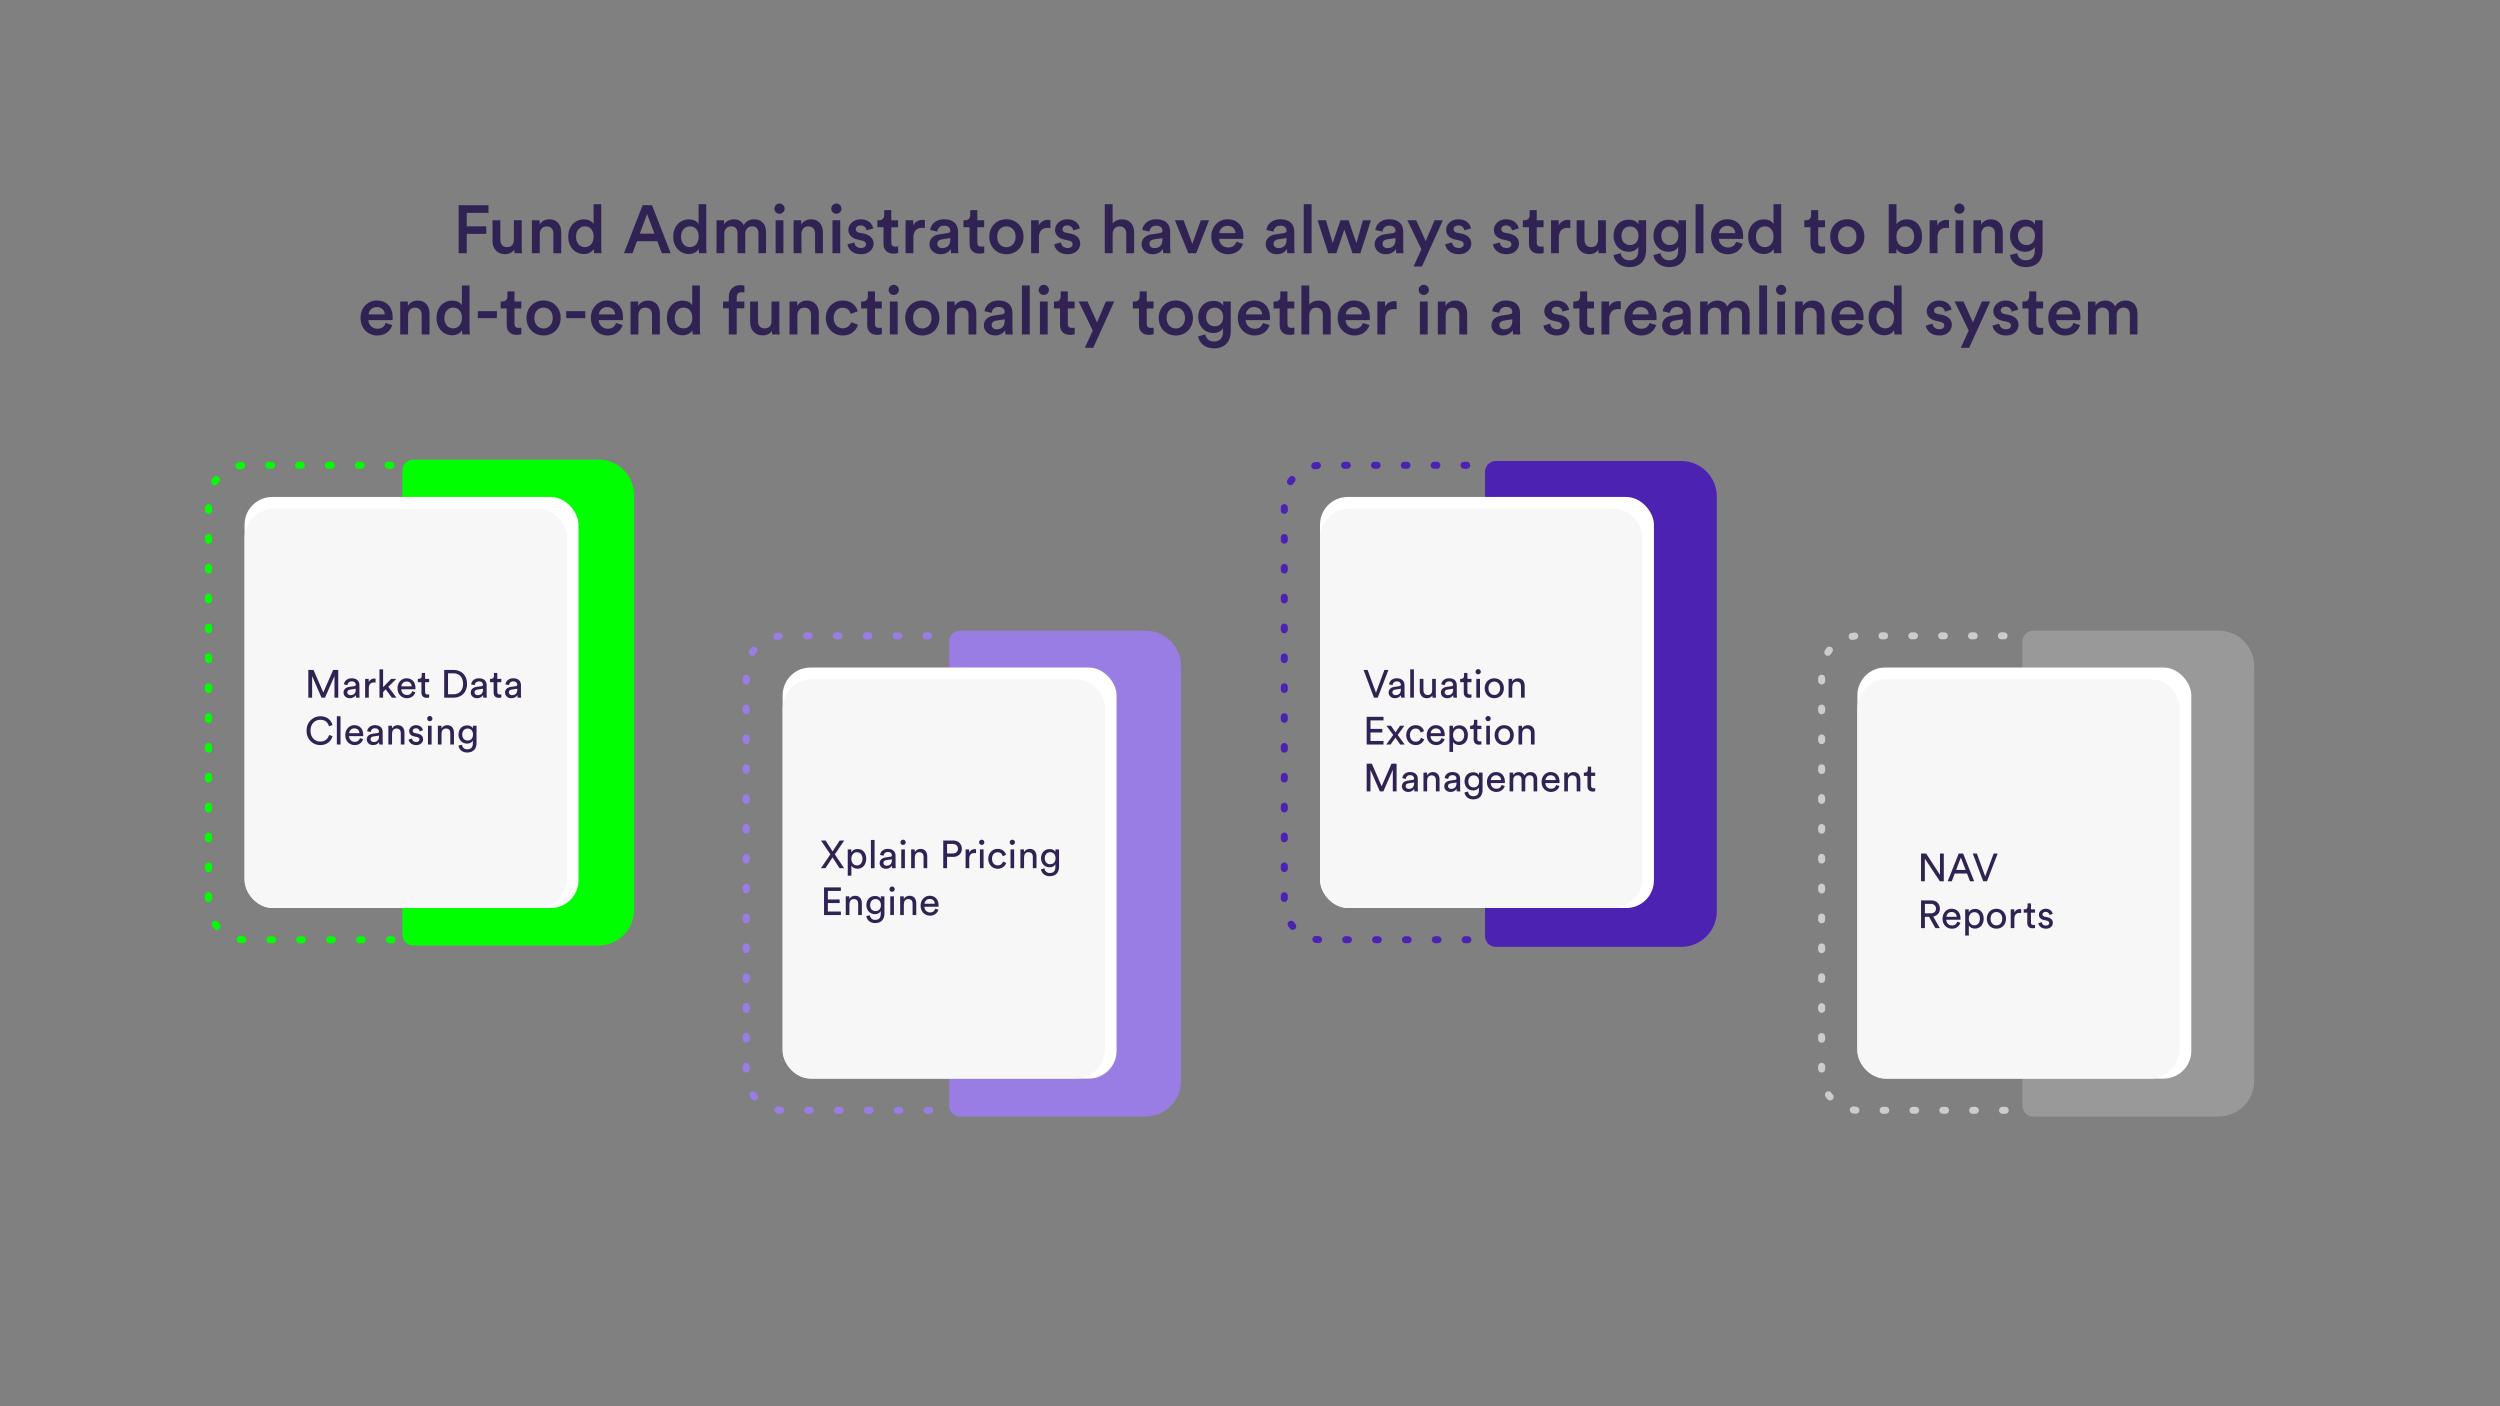 <?xml version="1.0" encoding="UTF-8"?>
<svg id="Layer_1" data-name="Layer 1" xmlns="http://www.w3.org/2000/svg" viewBox="0 0 1920 1080">
  <rect x="0" y="0" width="1920" height="1080" fill="#808080" stroke="none"/>
  <defs>
    <style>
      .cls-1 {
        fill: #ccc;
      }

      .cls-1, .cls-2, .cls-3, .cls-4, .cls-5, .cls-6, .cls-7, .cls-8 {
        stroke-width: 0px;
      }

      .cls-2 {
        fill: #f7f7f7;
      }

      .cls-3 {
        fill: #999;
      }

      .cls-4 {
        fill: #997de4;
      }

      .cls-5 {
        fill: lime;
      }

      .cls-6 {
        fill: #fff;
      }

      .cls-7 {
        fill: #302353;
      }

      .cls-8 {
        fill: #4c22b2;
      }
    </style>
  </defs>
  <g>
    <path class="cls-7" d="M352.23,194.48v-36.87h22.93v5.88h-16.69v10.35h14.98v5.77h-14.98v14.87h-6.24Z"/>
    <path class="cls-7" d="M387.8,195.21c-6.03,0-9.57-4.47-9.57-10.09v-15.96h6.03v14.87c0,3.12,1.46,5.77,5.1,5.77s5.3-2.34,5.3-5.67v-14.98h6.03v20.7c0,2.08.16,3.69.26,4.63h-5.77c-.1-.57-.21-1.77-.21-2.81-1.25,2.29-4.21,3.54-7.18,3.54Z"/>
    <path class="cls-7" d="M414.53,194.48h-6.03v-25.33h5.88v3.38c1.66-2.91,4.68-4.11,7.49-4.11,6.19,0,9.15,4.47,9.15,10.04v16.02h-6.03v-14.98c0-3.12-1.4-5.62-5.2-5.62-3.43,0-5.25,2.65-5.25,5.98v14.61Z"/>
    <path class="cls-7" d="M461.75,189.85c0,2.29.21,4.21.26,4.63h-5.77c-.1-.57-.26-2.24-.26-3.28-1.2,2.13-3.85,3.9-7.44,3.9-7.28,0-12.17-5.72-12.17-13.36s4.94-13.26,12.06-13.26c4.42,0,6.66,2.03,7.44,3.64v-15.29h5.88v33.02ZM449.21,189.8c3.95,0,6.71-3.28,6.71-8.11s-2.7-7.85-6.66-7.85-6.86,3.07-6.86,7.9,2.7,8.06,6.81,8.06Z"/>
    <path class="cls-7" d="M504.8,185.22h-15.6l-3.43,9.26h-6.6l14.35-36.87h7.23l14.35,36.87h-6.81l-3.48-9.26ZM491.38,179.45h11.23l-5.62-15.08-5.62,15.08Z"/>
    <path class="cls-7" d="M542.4,189.85c0,2.29.21,4.21.26,4.63h-5.77c-.1-.57-.26-2.24-.26-3.28-1.2,2.13-3.85,3.9-7.44,3.9-7.28,0-12.17-5.72-12.17-13.36s4.94-13.26,12.06-13.26c4.42,0,6.66,2.03,7.44,3.64v-15.29h5.88v33.02ZM529.86,189.8c3.95,0,6.71-3.28,6.71-8.11s-2.7-7.85-6.66-7.85-6.86,3.07-6.86,7.9,2.7,8.06,6.81,8.06Z"/>
    <path class="cls-7" d="M550.3,194.48v-25.33h5.77v3.22c1.46-2.6,4.63-3.95,7.49-3.95,3.33,0,6.24,1.51,7.59,4.47,1.98-3.33,4.94-4.47,8.22-4.47,4.58,0,8.94,2.91,8.94,9.62v16.43h-5.82v-15.45c0-2.96-1.51-5.2-4.89-5.2-3.17,0-5.25,2.5-5.25,5.62v15.03h-5.93v-15.45c0-2.91-1.46-5.2-4.89-5.2-3.22,0-5.25,2.39-5.25,5.62v15.03h-5.98Z"/>
    <path class="cls-7" d="M598.66,156.31c2.18,0,3.95,1.77,3.95,3.95s-1.77,3.9-3.95,3.9-3.9-1.72-3.9-3.9,1.77-3.95,3.9-3.95ZM595.69,194.48v-25.33h5.98v25.33h-5.98Z"/>
    <path class="cls-7" d="M615.51,194.48h-6.03v-25.33h5.88v3.38c1.66-2.91,4.68-4.11,7.49-4.11,6.19,0,9.15,4.47,9.15,10.04v16.02h-6.03v-14.98c0-3.12-1.4-5.62-5.2-5.62-3.43,0-5.25,2.65-5.25,5.98v14.61Z"/>
    <path class="cls-7" d="M642.29,156.31c2.18,0,3.95,1.77,3.95,3.95s-1.77,3.9-3.95,3.9-3.9-1.72-3.9-3.9,1.77-3.95,3.9-3.95ZM639.32,194.48v-25.33h5.98v25.33h-5.98Z"/>
    <path class="cls-7" d="M656.12,186.16c.21,2.29,1.92,4.32,5.15,4.32,2.5,0,3.8-1.35,3.8-2.91,0-1.35-.94-2.39-2.96-2.81l-3.74-.83c-4.47-.99-6.81-3.9-6.81-7.38,0-4.42,4.06-8.16,9.31-8.16,7.07,0,9.36,4.58,9.78,7.07l-5.1,1.46c-.21-1.46-1.3-3.8-4.68-3.8-2.13,0-3.64,1.35-3.64,2.91,0,1.35.99,2.34,2.55,2.65l3.85.78c4.78,1.04,7.28,3.95,7.28,7.7s-3.12,8.11-9.57,8.11c-7.33,0-10.14-4.78-10.45-7.64l5.25-1.46Z"/>
    <path class="cls-7" d="M684.51,169.16h5.25v5.36h-5.25v11.75c0,2.24.99,3.17,3.22,3.17.83,0,1.82-.16,2.08-.21v4.99c-.36.16-1.51.57-3.69.57-4.68,0-7.59-2.81-7.59-7.54v-12.74h-4.68v-5.36h1.3c2.7,0,3.9-1.72,3.9-3.95v-3.8h5.46v7.75Z"/>
    <path class="cls-7" d="M710.3,175.13c-.68-.1-1.35-.16-1.98-.16-4.68,0-6.81,2.7-6.81,7.44v12.06h-6.03v-25.33h5.88v4.06c1.2-2.76,4-4.37,7.33-4.37.73,0,1.35.1,1.61.16v6.14Z"/>
    <path class="cls-7" d="M721.48,179.97l6.5-.99c1.46-.21,1.87-.94,1.87-1.82,0-2.13-1.46-3.85-4.78-3.85s-4.94,2.03-5.2,4.58l-5.51-1.25c.47-4.37,4.42-8.27,10.66-8.27,7.8,0,10.76,4.42,10.76,9.46v12.58c0,2.29.26,3.8.31,4.06h-5.62c-.05-.16-.26-1.2-.26-3.22-1.2,1.92-3.69,4-7.8,4-5.3,0-8.58-3.64-8.58-7.64,0-4.52,3.33-7.02,7.64-7.64ZM729.85,183.98v-1.14l-6.6.99c-1.87.31-3.38,1.35-3.38,3.43,0,1.72,1.3,3.28,3.69,3.28,3.38,0,6.29-1.61,6.29-6.55Z"/>
    <path class="cls-7" d="M750.6,169.16h5.25v5.36h-5.25v11.75c0,2.24.99,3.17,3.22,3.17.83,0,1.82-.16,2.08-.21v4.99c-.36.16-1.51.57-3.69.57-4.68,0-7.59-2.81-7.59-7.54v-12.74h-4.68v-5.36h1.3c2.7,0,3.9-1.72,3.9-3.95v-3.8h5.46v7.75Z"/>
    <path class="cls-7" d="M786.07,181.79c0,7.8-5.56,13.47-13.16,13.47s-13.1-5.67-13.1-13.47,5.56-13.42,13.1-13.42,13.16,5.67,13.16,13.42ZM779.98,181.79c0-5.25-3.33-7.96-7.07-7.96s-7.07,2.7-7.07,7.96,3.38,8.06,7.07,8.06,7.07-2.76,7.07-8.06Z"/>
    <path class="cls-7" d="M806.71,175.13c-.68-.1-1.35-.16-1.98-.16-4.68,0-6.81,2.7-6.81,7.44v12.06h-6.03v-25.33h5.88v4.06c1.2-2.76,4-4.37,7.33-4.37.73,0,1.35.1,1.61.16v6.14Z"/>
    <path class="cls-7" d="M814.82,186.16c.21,2.29,1.92,4.32,5.15,4.32,2.5,0,3.8-1.35,3.8-2.91,0-1.35-.94-2.39-2.96-2.81l-3.74-.83c-4.47-.99-6.81-3.9-6.81-7.38,0-4.42,4.06-8.16,9.31-8.16,7.07,0,9.36,4.58,9.78,7.07l-5.1,1.46c-.21-1.46-1.3-3.8-4.68-3.8-2.13,0-3.64,1.35-3.64,2.91,0,1.35.99,2.34,2.55,2.65l3.85.78c4.78,1.04,7.28,3.95,7.28,7.7s-3.12,8.11-9.57,8.11c-7.33,0-10.14-4.78-10.45-7.64l5.25-1.46Z"/>
    <path class="cls-7" d="M854.49,194.48h-6.03v-37.65h6.03v14.77c1.72-2.24,4.58-3.17,7.23-3.17,6.24,0,9.26,4.47,9.26,10.04v16.02h-6.03v-14.98c0-3.12-1.4-5.62-5.2-5.62-3.33,0-5.15,2.5-5.25,5.72v14.87Z"/>
    <path class="cls-7" d="M884.39,179.97l6.5-.99c1.46-.21,1.87-.94,1.87-1.82,0-2.13-1.46-3.85-4.78-3.85s-4.94,2.03-5.2,4.58l-5.51-1.25c.47-4.37,4.42-8.27,10.66-8.27,7.8,0,10.76,4.42,10.76,9.46v12.58c0,2.29.26,3.8.31,4.06h-5.62c-.05-.16-.26-1.2-.26-3.22-1.2,1.92-3.69,4-7.8,4-5.3,0-8.58-3.64-8.58-7.64,0-4.52,3.33-7.02,7.64-7.64ZM892.77,183.98v-1.14l-6.6.99c-1.87.31-3.38,1.35-3.38,3.43,0,1.72,1.3,3.28,3.69,3.28,3.38,0,6.29-1.61,6.29-6.55Z"/>
    <path class="cls-7" d="M918.66,194.48h-6.03l-10.3-25.33h6.66l6.71,18.1,6.55-18.1h6.34l-9.93,25.33Z"/>
    <path class="cls-7" d="M954.65,187.25c-1.35,4.42-5.36,8.01-11.44,8.01-6.86,0-12.95-4.99-12.95-13.57,0-8.01,5.93-13.31,12.32-13.31,7.8,0,12.38,5.15,12.38,13.16,0,.99-.1,1.82-.16,1.92h-18.51c.16,3.85,3.17,6.6,6.92,6.6s5.51-1.92,6.34-4.42l5.1,1.61ZM948.87,179.04c-.1-2.96-2.08-5.62-6.24-5.62-3.8,0-5.98,2.91-6.19,5.62h12.43Z"/>
    <path class="cls-7" d="M979.71,179.97l6.5-.99c1.46-.21,1.87-.94,1.87-1.82,0-2.13-1.46-3.85-4.78-3.85s-4.94,2.03-5.2,4.58l-5.51-1.25c.47-4.37,4.42-8.27,10.66-8.27,7.8,0,10.76,4.42,10.76,9.46v12.58c0,2.29.26,3.8.31,4.06h-5.62c-.05-.16-.26-1.2-.26-3.22-1.2,1.92-3.69,4-7.8,4-5.3,0-8.58-3.64-8.58-7.64,0-4.52,3.33-7.02,7.64-7.64ZM988.08,183.98v-1.14l-6.6.99c-1.87.31-3.38,1.35-3.38,3.43,0,1.72,1.3,3.28,3.69,3.28,3.38,0,6.29-1.61,6.29-6.55Z"/>
    <path class="cls-7" d="M1001.29,194.48v-37.65h6.03v37.65h-6.03Z"/>
    <path class="cls-7" d="M1035.71,169.16l5.98,17.52,5.04-17.52h6.14l-8.11,25.33h-6.03l-6.29-18.2-6.14,18.2h-6.19l-8.22-25.33h6.45l5.15,17.52,5.98-17.52h6.24Z"/>
    <path class="cls-7" d="M1063.38,179.97l6.5-.99c1.46-.21,1.87-.94,1.87-1.82,0-2.13-1.46-3.85-4.78-3.85s-4.94,2.03-5.2,4.58l-5.51-1.25c.47-4.37,4.42-8.27,10.66-8.27,7.8,0,10.76,4.42,10.76,9.46v12.58c0,2.29.26,3.8.31,4.06h-5.62c-.05-.16-.26-1.2-.26-3.22-1.2,1.92-3.69,4-7.8,4-5.3,0-8.58-3.64-8.58-7.64,0-4.52,3.33-7.02,7.64-7.64ZM1071.75,183.98v-1.14l-6.6.99c-1.87.31-3.38,1.35-3.38,3.43,0,1.72,1.3,3.28,3.69,3.28,3.38,0,6.29-1.61,6.29-6.55Z"/>
    <path class="cls-7" d="M1085.58,204.72l6.08-13.26-10.82-22.31h6.81l7.28,16.02,6.81-16.02h6.4l-16.12,35.57h-6.45Z"/>
    <path class="cls-7" d="M1115.17,186.16c.21,2.29,1.92,4.32,5.15,4.32,2.5,0,3.8-1.35,3.8-2.91,0-1.35-.94-2.39-2.96-2.81l-3.74-.83c-4.47-.99-6.81-3.9-6.81-7.38,0-4.42,4.06-8.16,9.31-8.16,7.07,0,9.36,4.58,9.78,7.07l-5.1,1.46c-.21-1.46-1.3-3.8-4.68-3.8-2.13,0-3.64,1.35-3.64,2.91,0,1.35.99,2.34,2.55,2.65l3.85.78c4.78,1.04,7.28,3.95,7.28,7.7s-3.12,8.11-9.57,8.11c-7.33,0-10.14-4.78-10.45-7.64l5.25-1.46Z"/>
    <path class="cls-7" d="M1151.83,186.16c.21,2.29,1.92,4.32,5.15,4.32,2.5,0,3.8-1.35,3.8-2.91,0-1.35-.94-2.39-2.96-2.81l-3.74-.83c-4.47-.99-6.81-3.9-6.81-7.38,0-4.42,4.06-8.16,9.31-8.16,7.07,0,9.36,4.58,9.78,7.07l-5.1,1.46c-.21-1.46-1.3-3.8-4.68-3.8-2.13,0-3.64,1.35-3.64,2.91,0,1.35.99,2.34,2.55,2.65l3.85.78c4.78,1.04,7.28,3.95,7.28,7.7s-3.12,8.11-9.57,8.11c-7.33,0-10.14-4.78-10.45-7.64l5.25-1.46Z"/>
    <path class="cls-7" d="M1180.22,169.16h5.25v5.36h-5.25v11.75c0,2.24.99,3.17,3.22,3.17.83,0,1.82-.16,2.08-.21v4.99c-.36.16-1.51.57-3.69.57-4.68,0-7.59-2.81-7.59-7.54v-12.74h-4.68v-5.36h1.3c2.7,0,3.9-1.72,3.9-3.95v-3.8h5.46v7.75Z"/>
    <path class="cls-7" d="M1206.01,175.13c-.68-.1-1.35-.16-1.98-.16-4.68,0-6.81,2.7-6.81,7.44v12.06h-6.03v-25.33h5.88v4.06c1.2-2.76,4-4.37,7.33-4.37.73,0,1.35.1,1.61.16v6.14Z"/>
    <path class="cls-7" d="M1220.41,195.21c-6.03,0-9.57-4.47-9.57-10.09v-15.96h6.03v14.87c0,3.12,1.46,5.77,5.1,5.77s5.3-2.34,5.3-5.67v-14.98h6.03v20.7c0,2.08.16,3.69.26,4.63h-5.77c-.1-.57-.21-1.77-.21-2.81-1.25,2.29-4.21,3.54-7.18,3.54Z"/>
    <path class="cls-7" d="M1244.7,194.43c.42,3.12,2.86,5.46,6.34,5.46,4.78,0,7.18-2.44,7.18-7.59v-2.65c-1.09,1.98-3.64,3.69-7.33,3.69-6.76,0-11.7-5.2-11.7-12.32s4.73-12.32,11.7-12.32c3.95,0,6.4,1.61,7.49,3.69v-3.22h5.82v22.93c0,6.76-3.48,13.05-13,13.05-6.71,0-11.39-4.16-12.06-9.26l5.56-1.46ZM1258.37,181.01c0-4.32-2.76-7.12-6.5-7.12s-6.6,2.81-6.6,7.12,2.65,7.18,6.6,7.18,6.5-2.81,6.5-7.18Z"/>
    <path class="cls-7" d="M1275.33,194.43c.42,3.12,2.86,5.46,6.34,5.46,4.78,0,7.18-2.44,7.18-7.59v-2.65c-1.09,1.98-3.64,3.69-7.33,3.69-6.76,0-11.7-5.2-11.7-12.32s4.73-12.32,11.7-12.32c3.95,0,6.4,1.61,7.49,3.69v-3.22h5.82v22.93c0,6.76-3.48,13.05-13,13.05-6.71,0-11.39-4.16-12.06-9.26l5.56-1.46ZM1289,181.01c0-4.32-2.76-7.12-6.5-7.12s-6.6,2.81-6.6,7.12,2.65,7.18,6.6,7.18,6.5-2.81,6.5-7.18Z"/>
    <path class="cls-7" d="M1302.21,194.48v-37.65h6.03v37.65h-6.03Z"/>
    <path class="cls-7" d="M1338.45,187.25c-1.35,4.42-5.36,8.01-11.44,8.01-6.86,0-12.95-4.99-12.95-13.57,0-8.01,5.93-13.31,12.32-13.31,7.8,0,12.38,5.15,12.38,13.16,0,.99-.1,1.82-.16,1.92h-18.51c.16,3.85,3.17,6.6,6.92,6.6s5.51-1.92,6.34-4.42l5.1,1.61ZM1332.68,179.04c-.1-2.96-2.08-5.62-6.24-5.62-3.8,0-5.98,2.91-6.19,5.62h12.43Z"/>
    <path class="cls-7" d="M1367.94,189.85c0,2.29.21,4.21.26,4.63h-5.77c-.1-.57-.26-2.24-.26-3.28-1.2,2.13-3.85,3.9-7.44,3.9-7.28,0-12.17-5.72-12.17-13.36s4.94-13.26,12.06-13.26c4.42,0,6.66,2.03,7.44,3.64v-15.29h5.88v33.02ZM1355.4,189.8c3.95,0,6.71-3.28,6.71-8.11s-2.7-7.85-6.66-7.85-6.86,3.07-6.86,7.9,2.7,8.06,6.81,8.06Z"/>
    <path class="cls-7" d="M1396.38,169.16h5.25v5.36h-5.25v11.75c0,2.24.99,3.17,3.22,3.17.83,0,1.82-.16,2.08-.21v4.99c-.36.16-1.51.57-3.69.57-4.68,0-7.59-2.81-7.59-7.54v-12.74h-4.68v-5.36h1.3c2.7,0,3.9-1.72,3.9-3.95v-3.8h5.46v7.75Z"/>
    <path class="cls-7" d="M1431.84,181.79c0,7.8-5.56,13.47-13.16,13.47s-13.1-5.67-13.1-13.47,5.56-13.42,13.1-13.42,13.16,5.67,13.16,13.42ZM1425.76,181.79c0-5.25-3.33-7.96-7.07-7.96s-7.07,2.7-7.07,7.96,3.38,8.06,7.07,8.06,7.07-2.76,7.07-8.06Z"/>
    <path class="cls-7" d="M1450.56,194.48v-37.65h5.93v15.45c1.14-1.98,4.06-3.8,7.96-3.8,7.59,0,11.7,5.77,11.7,13.21s-4.52,13.42-11.91,13.42c-3.59,0-6.34-1.56-7.8-4v3.38h-5.88ZM1463.25,173.83c-3.85,0-6.81,2.86-6.81,7.9s2.96,8.01,6.81,8.01,6.81-3.02,6.81-8.01-2.81-7.9-6.81-7.9Z"/>
    <path class="cls-7" d="M1496.79,175.13c-.68-.1-1.35-.16-1.98-.16-4.68,0-6.81,2.7-6.81,7.44v12.06h-6.03v-25.33h5.88v4.06c1.2-2.76,4-4.37,7.33-4.37.73,0,1.35.1,1.61.16v6.14Z"/>
    <path class="cls-7" d="M1504.8,156.31c2.18,0,3.95,1.77,3.95,3.95s-1.77,3.9-3.95,3.9-3.9-1.72-3.9-3.9,1.77-3.95,3.9-3.95ZM1501.83,194.48v-25.33h5.98v25.33h-5.98Z"/>
    <path class="cls-7" d="M1521.64,194.48h-6.03v-25.33h5.88v3.38c1.66-2.91,4.68-4.11,7.49-4.11,6.19,0,9.15,4.47,9.15,10.04v16.02h-6.03v-14.98c0-3.12-1.4-5.62-5.2-5.62-3.43,0-5.25,2.65-5.25,5.98v14.61Z"/>
    <path class="cls-7" d="M1549.2,194.43c.42,3.12,2.86,5.46,6.34,5.46,4.78,0,7.18-2.44,7.18-7.59v-2.65c-1.09,1.98-3.64,3.69-7.33,3.69-6.76,0-11.7-5.2-11.7-12.32s4.73-12.32,11.7-12.32c3.95,0,6.4,1.61,7.49,3.69v-3.22h5.82v22.93c0,6.76-3.48,13.05-13,13.05-6.71,0-11.39-4.16-12.06-9.26l5.56-1.46ZM1562.88,181.01c0-4.32-2.76-7.12-6.5-7.12s-6.6,2.81-6.6,7.12,2.65,7.18,6.6,7.18,6.5-2.81,6.5-7.18Z"/>
    <path class="cls-7" d="M301.28,249.65c-1.35,4.42-5.36,8.01-11.44,8.01-6.86,0-12.95-4.99-12.95-13.57,0-8.01,5.93-13.31,12.32-13.31,7.8,0,12.38,5.15,12.38,13.16,0,.99-.1,1.82-.16,1.92h-18.51c.16,3.85,3.17,6.6,6.92,6.6s5.51-1.92,6.34-4.42l5.1,1.61ZM295.5,241.44c-.1-2.96-2.08-5.62-6.24-5.62-3.8,0-5.98,2.91-6.19,5.62h12.43Z"/>
    <path class="cls-7" d="M313.39,256.88h-6.03v-25.33h5.88v3.38c1.66-2.91,4.68-4.11,7.49-4.11,6.19,0,9.15,4.47,9.15,10.04v16.02h-6.03v-14.98c0-3.12-1.4-5.62-5.2-5.62-3.43,0-5.25,2.65-5.25,5.98v14.61Z"/>
    <path class="cls-7" d="M360.61,252.25c0,2.29.21,4.21.26,4.63h-5.77c-.1-.57-.26-2.24-.26-3.28-1.2,2.13-3.85,3.9-7.44,3.9-7.28,0-12.17-5.72-12.17-13.36s4.94-13.26,12.06-13.26c4.42,0,6.66,2.03,7.44,3.64v-15.29h5.88v33.02ZM348.08,252.2c3.95,0,6.71-3.28,6.71-8.11s-2.7-7.85-6.66-7.85-6.86,3.07-6.86,7.9,2.7,8.06,6.81,8.06Z"/>
    <path class="cls-7" d="M366.95,244.35v-5.36h14.66v5.36h-14.66Z"/>
    <path class="cls-7" d="M395.13,231.55h5.25v5.36h-5.25v11.75c0,2.24.99,3.17,3.22,3.17.83,0,1.82-.16,2.08-.21v4.99c-.36.16-1.51.57-3.69.57-4.68,0-7.59-2.81-7.59-7.54v-12.74h-4.68v-5.36h1.3c2.7,0,3.9-1.72,3.9-3.95v-3.8h5.46v7.75Z"/>
    <path class="cls-7" d="M430.6,244.19c0,7.8-5.56,13.47-13.16,13.47s-13.1-5.67-13.1-13.47,5.56-13.42,13.1-13.42,13.16,5.67,13.16,13.42ZM424.52,244.19c0-5.25-3.33-7.96-7.07-7.96s-7.07,2.7-7.07,7.96,3.38,8.06,7.07,8.06,7.07-2.76,7.07-8.06Z"/>
    <path class="cls-7" d="M434.86,244.35v-5.36h14.66v5.36h-14.66Z"/>
    <path class="cls-7" d="M478.18,249.65c-1.35,4.42-5.36,8.01-11.44,8.01-6.86,0-12.95-4.99-12.95-13.57,0-8.01,5.93-13.31,12.32-13.31,7.8,0,12.38,5.15,12.38,13.16,0,.99-.1,1.82-.16,1.92h-18.51c.16,3.85,3.17,6.6,6.92,6.6s5.51-1.92,6.34-4.42l5.1,1.61ZM472.41,241.44c-.1-2.96-2.08-5.62-6.24-5.62-3.8,0-5.98,2.91-6.19,5.62h12.43Z"/>
    <path class="cls-7" d="M490.29,256.88h-6.03v-25.33h5.88v3.38c1.66-2.91,4.68-4.11,7.49-4.11,6.19,0,9.15,4.47,9.15,10.04v16.02h-6.03v-14.98c0-3.12-1.4-5.62-5.2-5.62-3.43,0-5.25,2.65-5.25,5.98v14.61Z"/>
    <path class="cls-7" d="M537.51,252.25c0,2.29.21,4.21.26,4.63h-5.77c-.1-.57-.26-2.24-.26-3.28-1.2,2.13-3.85,3.9-7.44,3.9-7.28,0-12.17-5.72-12.17-13.36s4.94-13.26,12.06-13.26c4.42,0,6.66,2.03,7.44,3.64v-15.29h5.88v33.02ZM524.98,252.2c3.95,0,6.71-3.28,6.71-8.11s-2.7-7.85-6.66-7.85-6.86,3.07-6.86,7.9,2.7,8.06,6.81,8.06Z"/>
    <path class="cls-7" d="M565.8,228.23v3.33h5.88v5.25h-5.88v20.07h-6.08v-20.07h-4.42v-5.25h4.42v-3.48c0-5.67,3.64-9.1,8.84-9.1,1.51,0,2.76.31,3.17.52v5.15c-.36-.1-1.04-.26-2.18-.26-1.61,0-3.74.73-3.74,3.85Z"/>
    <path class="cls-7" d="M585.66,257.61c-6.03,0-9.57-4.47-9.57-10.09v-15.96h6.03v14.87c0,3.12,1.46,5.77,5.1,5.77s5.3-2.34,5.3-5.67v-14.98h6.03v20.7c0,2.08.16,3.69.26,4.63h-5.77c-.1-.57-.21-1.77-.21-2.81-1.25,2.29-4.21,3.54-7.18,3.54Z"/>
    <path class="cls-7" d="M612.39,256.88h-6.03v-25.33h5.88v3.38c1.66-2.91,4.68-4.11,7.49-4.11,6.19,0,9.15,4.47,9.15,10.04v16.02h-6.03v-14.98c0-3.12-1.4-5.62-5.2-5.62-3.43,0-5.25,2.65-5.25,5.98v14.61Z"/>
    <path class="cls-7" d="M640.26,244.19c0,5.1,3.28,7.96,7.07,7.96s5.77-2.76,6.34-4.68l5.3,1.92c-1.2,3.95-4.99,8.27-11.65,8.27-7.44,0-13.1-5.77-13.1-13.47s5.67-13.42,12.95-13.42c6.81,0,10.56,4.26,11.6,8.32l-5.41,1.98c-.57-2.24-2.29-4.73-6.14-4.73s-6.97,2.76-6.97,7.85Z"/>
    <path class="cls-7" d="M671.98,231.55h5.25v5.36h-5.25v11.75c0,2.24.99,3.17,3.22,3.17.83,0,1.82-.16,2.08-.21v4.99c-.36.16-1.51.57-3.69.57-4.68,0-7.59-2.81-7.59-7.54v-12.74h-4.68v-5.36h1.3c2.7,0,3.9-1.72,3.9-3.95v-3.8h5.46v7.75Z"/>
    <path class="cls-7" d="M686.38,218.71c2.18,0,3.95,1.77,3.95,3.95s-1.77,3.9-3.95,3.9-3.9-1.72-3.9-3.9,1.77-3.95,3.9-3.95ZM683.42,256.88v-25.33h5.98v25.33h-5.98Z"/>
    <path class="cls-7" d="M721.48,244.19c0,7.8-5.56,13.47-13.16,13.47s-13.1-5.67-13.1-13.47,5.56-13.42,13.1-13.42,13.16,5.67,13.16,13.42ZM715.4,244.19c0-5.25-3.33-7.96-7.07-7.96s-7.07,2.7-7.07,7.96,3.38,8.06,7.07,8.06,7.07-2.76,7.07-8.06Z"/>
    <path class="cls-7" d="M733.34,256.88h-6.03v-25.33h5.88v3.38c1.66-2.91,4.68-4.11,7.49-4.11,6.19,0,9.15,4.47,9.15,10.04v16.02h-6.03v-14.98c0-3.12-1.4-5.62-5.2-5.62-3.43,0-5.25,2.65-5.25,5.98v14.61Z"/>
    <path class="cls-7" d="M763.24,242.37l6.5-.99c1.46-.21,1.87-.94,1.87-1.82,0-2.13-1.46-3.85-4.78-3.85s-4.94,2.03-5.2,4.58l-5.51-1.25c.47-4.37,4.42-8.27,10.66-8.27,7.8,0,10.76,4.42,10.76,9.46v12.58c0,2.29.26,3.8.31,4.06h-5.62c-.05-.16-.26-1.2-.26-3.22-1.2,1.92-3.69,4-7.8,4-5.3,0-8.58-3.64-8.58-7.64,0-4.52,3.33-7.02,7.64-7.64ZM771.61,246.38v-1.14l-6.6.99c-1.87.31-3.38,1.35-3.38,3.43,0,1.72,1.3,3.28,3.69,3.28,3.38,0,6.29-1.61,6.29-6.55Z"/>
    <path class="cls-7" d="M784.82,256.88v-37.65h6.03v37.65h-6.03Z"/>
    <path class="cls-7" d="M801.61,218.71c2.18,0,3.95,1.77,3.95,3.95s-1.77,3.9-3.95,3.9-3.9-1.72-3.9-3.9,1.77-3.95,3.9-3.95ZM798.65,256.88v-25.33h5.98v25.33h-5.98Z"/>
    <path class="cls-7" d="M820.07,231.55h5.25v5.36h-5.25v11.75c0,2.24.99,3.17,3.22,3.17.83,0,1.82-.16,2.08-.21v4.99c-.36.16-1.51.57-3.69.57-4.68,0-7.59-2.81-7.59-7.54v-12.74h-4.68v-5.36h1.3c2.7,0,3.9-1.72,3.9-3.95v-3.8h5.46v7.75Z"/>
    <path class="cls-7" d="M833.17,267.12l6.08-13.26-10.82-22.31h6.81l7.28,16.02,6.81-16.02h6.4l-16.12,35.57h-6.45Z"/>
    <path class="cls-7" d="M880.7,231.55h5.25v5.36h-5.25v11.75c0,2.24.99,3.17,3.22,3.17.83,0,1.82-.16,2.08-.21v4.99c-.36.16-1.51.57-3.69.57-4.68,0-7.59-2.81-7.59-7.54v-12.74h-4.68v-5.36h1.3c2.7,0,3.9-1.72,3.9-3.95v-3.8h5.46v7.75Z"/>
    <path class="cls-7" d="M916.17,244.19c0,7.8-5.56,13.47-13.16,13.47s-13.1-5.67-13.1-13.47,5.56-13.42,13.1-13.42,13.16,5.67,13.16,13.42ZM910.08,244.19c0-5.25-3.33-7.96-7.07-7.96s-7.07,2.7-7.07,7.96,3.38,8.06,7.07,8.06,7.07-2.76,7.07-8.06Z"/>
    <path class="cls-7" d="M925.73,256.83c.42,3.12,2.86,5.46,6.34,5.46,4.78,0,7.18-2.44,7.18-7.59v-2.65c-1.09,1.98-3.64,3.69-7.33,3.69-6.76,0-11.7-5.2-11.7-12.33s4.73-12.32,11.7-12.32c3.95,0,6.4,1.61,7.49,3.69v-3.22h5.82v22.93c0,6.76-3.48,13.05-13,13.05-6.71,0-11.39-4.16-12.06-9.26l5.56-1.46ZM939.41,243.41c0-4.32-2.76-7.12-6.5-7.12s-6.6,2.81-6.6,7.12,2.65,7.18,6.6,7.18,6.5-2.81,6.5-7.18Z"/>
    <path class="cls-7" d="M975.03,249.65c-1.35,4.42-5.36,8.01-11.44,8.01-6.86,0-12.95-4.99-12.95-13.57,0-8.01,5.93-13.31,12.32-13.31,7.8,0,12.38,5.15,12.38,13.16,0,.99-.1,1.82-.16,1.92h-18.51c.16,3.85,3.17,6.6,6.92,6.6s5.51-1.92,6.34-4.42l5.1,1.61ZM969.26,241.44c-.1-2.96-2.08-5.62-6.24-5.62-3.8,0-5.98,2.91-6.19,5.62h12.43Z"/>
    <path class="cls-7" d="M988.76,231.55h5.25v5.36h-5.25v11.75c0,2.24.99,3.17,3.22,3.17.83,0,1.82-.16,2.08-.21v4.99c-.36.16-1.51.57-3.69.57-4.68,0-7.59-2.81-7.59-7.54v-12.74h-4.68v-5.36h1.3c2.7,0,3.9-1.72,3.9-3.95v-3.8h5.46v7.75Z"/>
    <path class="cls-7" d="M1005.5,256.88h-6.03v-37.65h6.03v14.77c1.72-2.24,4.58-3.17,7.23-3.17,6.24,0,9.26,4.47,9.26,10.04v16.02h-6.03v-14.98c0-3.12-1.4-5.62-5.2-5.62-3.33,0-5.15,2.5-5.25,5.72v14.87Z"/>
    <path class="cls-7" d="M1051.73,249.65c-1.35,4.42-5.36,8.01-11.44,8.01-6.86,0-12.95-4.99-12.95-13.57,0-8.01,5.93-13.31,12.32-13.31,7.8,0,12.38,5.15,12.38,13.16,0,.99-.1,1.82-.16,1.92h-18.51c.16,3.85,3.17,6.6,6.92,6.6s5.51-1.92,6.34-4.42l5.1,1.61ZM1045.96,241.44c-.1-2.96-2.08-5.62-6.24-5.62-3.8,0-5.98,2.91-6.19,5.62h12.43Z"/>
    <path class="cls-7" d="M1072.63,237.54c-.68-.1-1.35-.16-1.98-.16-4.68,0-6.81,2.7-6.81,7.44v12.06h-6.03v-25.33h5.88v4.06c1.2-2.76,4-4.37,7.33-4.37.73,0,1.35.1,1.61.16v6.14Z"/>
    <path class="cls-7" d="M1093.43,218.71c2.18,0,3.95,1.77,3.95,3.95s-1.77,3.9-3.95,3.9-3.9-1.72-3.9-3.9,1.77-3.95,3.9-3.95ZM1090.47,256.88v-25.33h5.98v25.33h-5.98Z"/>
    <path class="cls-7" d="M1110.28,256.88h-6.03v-25.33h5.88v3.38c1.66-2.91,4.68-4.11,7.49-4.11,6.19,0,9.15,4.47,9.15,10.04v16.02h-6.03v-14.98c0-3.12-1.4-5.62-5.2-5.62-3.43,0-5.25,2.65-5.25,5.98v14.61Z"/>
    <path class="cls-7" d="M1153.07,242.37l6.5-.99c1.46-.21,1.87-.94,1.87-1.82,0-2.13-1.46-3.85-4.78-3.85s-4.94,2.03-5.2,4.58l-5.51-1.25c.47-4.37,4.42-8.27,10.66-8.27,7.8,0,10.76,4.42,10.76,9.46v12.58c0,2.29.26,3.8.31,4.06h-5.62c-.05-.16-.26-1.2-.26-3.22-1.2,1.92-3.69,4-7.8,4-5.3,0-8.58-3.64-8.58-7.64,0-4.52,3.33-7.02,7.64-7.64ZM1161.45,246.38v-1.14l-6.6.99c-1.87.31-3.38,1.35-3.38,3.43,0,1.72,1.3,3.28,3.69,3.28,3.38,0,6.29-1.61,6.29-6.55Z"/>
    <path class="cls-7" d="M1190.56,248.56c.21,2.29,1.92,4.32,5.15,4.32,2.5,0,3.8-1.35,3.8-2.91,0-1.35-.94-2.39-2.96-2.81l-3.74-.83c-4.47-.99-6.81-3.9-6.81-7.38,0-4.42,4.06-8.16,9.31-8.16,7.07,0,9.36,4.58,9.78,7.07l-5.1,1.46c-.21-1.46-1.3-3.8-4.68-3.8-2.13,0-3.64,1.35-3.64,2.91,0,1.35.99,2.34,2.55,2.65l3.85.78c4.78,1.04,7.28,3.95,7.28,7.7s-3.12,8.11-9.57,8.11c-7.33,0-10.14-4.78-10.45-7.64l5.25-1.46Z"/>
    <path class="cls-7" d="M1218.96,231.55h5.25v5.36h-5.25v11.75c0,2.24.99,3.17,3.22,3.17.83,0,1.82-.16,2.08-.21v4.99c-.36.16-1.51.57-3.69.57-4.68,0-7.59-2.81-7.59-7.54v-12.74h-4.68v-5.36h1.3c2.7,0,3.9-1.72,3.9-3.95v-3.8h5.46v7.75Z"/>
    <path class="cls-7" d="M1244.75,237.54c-.68-.1-1.35-.16-1.98-.16-4.68,0-6.81,2.7-6.81,7.44v12.06h-6.03v-25.33h5.88v4.06c1.2-2.76,4-4.37,7.33-4.37.73,0,1.35.1,1.61.16v6.14Z"/>
    <path class="cls-7" d="M1271.94,249.65c-1.35,4.42-5.36,8.01-11.44,8.01-6.86,0-12.95-4.99-12.95-13.57,0-8.01,5.93-13.31,12.32-13.31,7.8,0,12.38,5.15,12.38,13.16,0,.99-.1,1.82-.16,1.92h-18.51c.16,3.85,3.17,6.6,6.92,6.6s5.51-1.92,6.34-4.42l5.1,1.61ZM1266.17,241.44c-.1-2.96-2.08-5.62-6.24-5.62-3.8,0-5.98,2.91-6.19,5.62h12.43Z"/>
    <path class="cls-7" d="M1284.11,242.37l6.5-.99c1.46-.21,1.87-.94,1.87-1.82,0-2.13-1.46-3.85-4.78-3.85s-4.94,2.03-5.2,4.58l-5.51-1.25c.47-4.37,4.42-8.27,10.66-8.27,7.8,0,10.76,4.42,10.76,9.46v12.58c0,2.29.26,3.8.31,4.06h-5.62c-.05-.16-.26-1.2-.26-3.22-1.2,1.92-3.69,4-7.8,4-5.3,0-8.58-3.64-8.58-7.64,0-4.52,3.33-7.02,7.64-7.64ZM1292.48,246.38v-1.14l-6.6.99c-1.87.31-3.38,1.35-3.38,3.43,0,1.72,1.3,3.28,3.69,3.28,3.38,0,6.29-1.61,6.29-6.55Z"/>
    <path class="cls-7" d="M1305.69,256.88v-25.33h5.77v3.22c1.46-2.6,4.63-3.95,7.49-3.95,3.33,0,6.24,1.51,7.59,4.47,1.98-3.33,4.94-4.47,8.22-4.47,4.58,0,8.94,2.91,8.94,9.62v16.43h-5.82v-15.44c0-2.96-1.51-5.2-4.89-5.2-3.17,0-5.25,2.5-5.25,5.62v15.03h-5.93v-15.44c0-2.91-1.46-5.2-4.89-5.2-3.22,0-5.25,2.39-5.25,5.62v15.03h-5.98Z"/>
    <path class="cls-7" d="M1351.09,256.88v-37.65h6.03v37.65h-6.03Z"/>
    <path class="cls-7" d="M1367.88,218.71c2.18,0,3.95,1.77,3.95,3.95s-1.77,3.9-3.95,3.9-3.9-1.72-3.9-3.9,1.77-3.95,3.9-3.95ZM1364.92,256.88v-25.33h5.98v25.33h-5.98Z"/>
    <path class="cls-7" d="M1384.73,256.88h-6.03v-25.33h5.88v3.38c1.66-2.91,4.68-4.11,7.49-4.11,6.19,0,9.15,4.47,9.15,10.04v16.02h-6.03v-14.98c0-3.12-1.4-5.62-5.2-5.62-3.43,0-5.25,2.65-5.25,5.98v14.61Z"/>
    <path class="cls-7" d="M1430.96,249.65c-1.35,4.42-5.36,8.01-11.44,8.01-6.86,0-12.95-4.99-12.95-13.57,0-8.01,5.93-13.31,12.32-13.31,7.8,0,12.38,5.15,12.38,13.16,0,.99-.1,1.82-.16,1.92h-18.51c.16,3.85,3.17,6.6,6.92,6.6s5.51-1.92,6.34-4.42l5.1,1.61ZM1425.19,241.44c-.1-2.96-2.08-5.62-6.24-5.62-3.8,0-5.98,2.91-6.19,5.62h12.43Z"/>
    <path class="cls-7" d="M1460.44,252.25c0,2.29.21,4.21.26,4.63h-5.77c-.1-.57-.26-2.24-.26-3.28-1.2,2.13-3.85,3.9-7.44,3.9-7.28,0-12.17-5.72-12.17-13.36s4.94-13.26,12.06-13.26c4.42,0,6.66,2.03,7.44,3.64v-15.29h5.88v33.02ZM1447.91,252.2c3.95,0,6.71-3.28,6.71-8.11s-2.7-7.85-6.66-7.85-6.86,3.07-6.86,7.9,2.7,8.06,6.81,8.06Z"/>
    <path class="cls-7" d="M1484.25,248.56c.21,2.29,1.92,4.32,5.15,4.32,2.5,0,3.8-1.35,3.8-2.91,0-1.35-.94-2.39-2.96-2.81l-3.74-.83c-4.47-.99-6.81-3.9-6.81-7.38,0-4.42,4.06-8.16,9.31-8.16,7.07,0,9.36,4.58,9.78,7.07l-5.1,1.46c-.21-1.46-1.3-3.8-4.68-3.8-2.13,0-3.64,1.35-3.64,2.91,0,1.35.99,2.34,2.55,2.65l3.85.78c4.78,1.04,7.28,3.95,7.28,7.7s-3.12,8.11-9.57,8.11c-7.33,0-10.14-4.78-10.45-7.64l5.25-1.46Z"/>
    <path class="cls-7" d="M1505.89,267.12l6.08-13.26-10.82-22.31h6.81l7.28,16.02,6.81-16.02h6.4l-16.12,35.57h-6.45Z"/>
    <path class="cls-7" d="M1535.47,248.56c.21,2.29,1.92,4.32,5.15,4.32,2.5,0,3.8-1.35,3.8-2.91,0-1.35-.94-2.39-2.96-2.81l-3.74-.83c-4.47-.99-6.81-3.9-6.81-7.38,0-4.42,4.06-8.16,9.31-8.16,7.07,0,9.36,4.58,9.78,7.07l-5.1,1.46c-.21-1.46-1.3-3.8-4.68-3.8-2.13,0-3.64,1.35-3.64,2.91,0,1.35.99,2.34,2.55,2.65l3.85.78c4.78,1.04,7.28,3.95,7.28,7.7s-3.12,8.11-9.57,8.11c-7.33,0-10.14-4.78-10.45-7.64l5.25-1.46Z"/>
    <path class="cls-7" d="M1563.87,231.55h5.25v5.36h-5.25v11.75c0,2.24.99,3.17,3.22,3.17.83,0,1.82-.16,2.08-.21v4.99c-.36.16-1.51.57-3.69.57-4.68,0-7.59-2.81-7.59-7.54v-12.74h-4.68v-5.36h1.3c2.7,0,3.9-1.72,3.9-3.95v-3.8h5.46v7.75Z"/>
    <path class="cls-7" d="M1597.46,249.65c-1.35,4.42-5.36,8.01-11.44,8.01-6.86,0-12.95-4.99-12.95-13.57,0-8.01,5.93-13.31,12.32-13.31,7.8,0,12.38,5.15,12.38,13.16,0,.99-.1,1.82-.16,1.92h-18.51c.16,3.85,3.17,6.6,6.92,6.6s5.51-1.92,6.34-4.42l5.1,1.61ZM1591.69,241.44c-.1-2.96-2.08-5.62-6.24-5.62-3.8,0-5.98,2.91-6.19,5.62h12.43Z"/>
    <path class="cls-7" d="M1603.54,256.88v-25.33h5.77v3.22c1.46-2.6,4.63-3.95,7.49-3.95,3.33,0,6.24,1.51,7.59,4.47,1.98-3.33,4.94-4.47,8.22-4.47,4.58,0,8.94,2.91,8.94,9.62v16.43h-5.82v-15.44c0-2.96-1.51-5.2-4.89-5.2-3.17,0-5.25,2.5-5.25,5.62v15.03h-5.93v-15.44c0-2.91-1.46-5.2-4.89-5.2-3.22,0-5.25,2.39-5.25,5.62v15.03h-5.98Z"/>
  </g>
  <g>
    <path class="cls-4" d="M737.31,484.34h142.4c15.06,0,27.3,12.23,27.3,27.3v318.53c0,15.06-12.23,27.3-27.3,27.3h-142.4c-4.58,0-8.31-3.72-8.31-8.31v-356.5c0-4.58,3.72-8.31,8.31-8.31Z"/>
    <path class="cls-4" d="M828.72,855.42h-2.08c-1.5,0-2.71-1.21-2.71-2.71s1.21-2.71,2.71-2.71h2.08c1.5,0,2.71,1.21,2.71,2.71s-1.21,2.71-2.71,2.71ZM805.79,855.42h-2.08c-1.5,0-2.71-1.21-2.71-2.71s1.21-2.71,2.71-2.71h2.08c1.5,0,2.71,1.21,2.71,2.71s-1.21,2.71-2.71,2.71ZM782.86,855.42h-2.08c-1.5,0-2.71-1.21-2.71-2.71s1.21-2.71,2.71-2.71h2.08c1.5,0,2.71,1.21,2.71,2.71s-1.21,2.71-2.71,2.71ZM759.93,855.42h-2.08c-1.5,0-2.71-1.21-2.71-2.71s1.21-2.71,2.71-2.71h2.08c1.5,0,2.71,1.21,2.71,2.71s-1.21,2.71-2.71,2.71ZM737,855.42h-2.08c-1.5,0-2.71-1.21-2.71-2.71s1.21-2.71,2.71-2.71h2.08c1.5,0,2.71,1.21,2.71,2.71s-1.21,2.71-2.71,2.71ZM714.07,855.42h-2.08c-1.5,0-2.71-1.21-2.71-2.71s1.21-2.71,2.71-2.71h2.08c1.5,0,2.71,1.21,2.71,2.71s-1.21,2.71-2.71,2.71ZM691.14,855.42h-2.08c-1.5,0-2.71-1.21-2.71-2.71s1.21-2.71,2.71-2.71h2.08c1.5,0,2.71,1.21,2.71,2.71s-1.21,2.71-2.71,2.71ZM668.2,855.42h-2.08c-1.5,0-2.71-1.21-2.71-2.71s1.21-2.71,2.71-2.71h2.08c1.5,0,2.71,1.21,2.71,2.71s-1.21,2.71-2.71,2.71ZM645.27,855.42h-2.08c-1.5,0-2.71-1.21-2.71-2.71s1.21-2.71,2.71-2.71h2.08c1.5,0,2.71,1.21,2.71,2.71s-1.21,2.71-2.71,2.71ZM622.34,855.42h-2.08c-1.5,0-2.71-1.21-2.71-2.71s1.21-2.71,2.71-2.71h2.08c1.5,0,2.71,1.21,2.71,2.71s-1.21,2.71-2.71,2.71ZM599.42,855.35c-.06,0-.13,0-.19,0-.76-.05-1.52-.13-2.27-.24-1.48-.21-2.51-1.59-2.3-3.07s1.59-2.51,3.07-2.3c.62.09,1.25.16,1.87.2,1.49.1,2.62,1.4,2.52,2.89-.1,1.43-1.29,2.52-2.7,2.52ZM836.4,854.37c-1.18,0-2.27-.78-2.61-1.98-.41-1.44.43-2.94,1.87-3.34.6-.17,1.21-.36,1.79-.58,1.41-.51,2.96.22,3.47,1.62.51,1.41-.22,2.96-1.62,3.47-.71.26-1.44.49-2.17.7-.25.07-.49.1-.74.1ZM579.58,845.16c-.78,0-1.55-.33-2.09-.98-.48-.58-.95-1.19-1.39-1.81-.87-1.22-.58-2.91.64-3.78,1.22-.87,2.91-.58,3.78.64.36.51.75,1.01,1.15,1.49.95,1.15.79,2.86-.36,3.82-.51.42-1.12.62-1.73.62ZM853.74,840.34c-.43,0-.86-.1-1.27-.32-1.32-.7-1.83-2.34-1.13-3.66.29-.55.57-1.12.82-1.7.6-1.37,2.2-2,3.57-1.4,1.37.6,2,2.2,1.4,3.57-.3.69-.64,1.39-.99,2.06-.49.92-1.43,1.44-2.4,1.44ZM573.09,823.76c-1.5,0-2.71-1.21-2.71-2.71v-2.08c0-1.5,1.21-2.71,2.71-2.71s2.71,1.21,2.71,2.71v2.08c0,1.5-1.21,2.71-2.71,2.71ZM857.01,817.95c-1.5,0-2.71-1.21-2.71-2.71v-2.08c0-1.5,1.21-2.71,2.71-2.71s2.71,1.21,2.71,2.71v2.08c0,1.5-1.21,2.71-2.71,2.71ZM573.09,800.83c-1.5,0-2.71-1.21-2.71-2.71v-2.08c0-1.5,1.21-2.71,2.71-2.71s2.71,1.21,2.71,2.71v2.08c0,1.5-1.21,2.71-2.71,2.71ZM857.01,795.02c-1.5,0-2.71-1.21-2.71-2.71v-2.08c0-1.5,1.21-2.71,2.71-2.71s2.71,1.21,2.71,2.71v2.08c0,1.5-1.21,2.71-2.71,2.71ZM573.09,777.9c-1.5,0-2.71-1.21-2.71-2.71v-2.08c0-1.5,1.21-2.71,2.71-2.71s2.71,1.21,2.71,2.71v2.08c0,1.5-1.21,2.71-2.71,2.71ZM857.01,772.09c-1.5,0-2.71-1.21-2.71-2.71v-2.08c0-1.5,1.21-2.71,2.71-2.71s2.71,1.21,2.71,2.71v2.08c0,1.5-1.21,2.71-2.71,2.71ZM573.09,754.96c-1.5,0-2.71-1.21-2.71-2.71v-2.08c0-1.5,1.21-2.71,2.71-2.71s2.71,1.21,2.71,2.71v2.08c0,1.5-1.21,2.71-2.71,2.71ZM857.01,749.16c-1.5,0-2.71-1.21-2.71-2.71v-2.08c0-1.5,1.21-2.71,2.71-2.71s2.71,1.21,2.71,2.71v2.08c0,1.5-1.21,2.71-2.71,2.71ZM573.09,732.03c-1.5,0-2.71-1.21-2.71-2.71v-2.08c0-1.5,1.21-2.71,2.71-2.71s2.71,1.21,2.71,2.71v2.08c0,1.5-1.21,2.71-2.71,2.71ZM857.01,726.23c-1.5,0-2.71-1.21-2.71-2.71v-2.08c0-1.5,1.21-2.71,2.71-2.71s2.71,1.21,2.71,2.71v2.08c0,1.5-1.21,2.71-2.71,2.71ZM573.09,709.1c-1.5,0-2.71-1.21-2.71-2.71v-2.08c0-1.5,1.21-2.71,2.71-2.71s2.71,1.21,2.71,2.71v2.08c0,1.5-1.21,2.71-2.71,2.71ZM857.01,703.3c-1.5,0-2.71-1.21-2.71-2.71v-2.08c0-1.5,1.21-2.71,2.71-2.71s2.71,1.21,2.71,2.71v2.08c0,1.5-1.21,2.71-2.71,2.71ZM573.09,686.17c-1.5,0-2.71-1.21-2.71-2.71v-2.08c0-1.5,1.21-2.71,2.71-2.71s2.71,1.21,2.71,2.71v2.08c0,1.5-1.21,2.71-2.71,2.71ZM857.01,680.37c-1.5,0-2.71-1.21-2.71-2.71v-2.08c0-1.5,1.21-2.71,2.71-2.71s2.71,1.21,2.71,2.71v2.08c0,1.5-1.21,2.71-2.71,2.71ZM573.09,663.24c-1.5,0-2.71-1.21-2.71-2.71v-2.08c0-1.5,1.21-2.71,2.71-2.71s2.71,1.21,2.71,2.71v2.08c0,1.5-1.21,2.71-2.71,2.71ZM857.01,657.43c-1.5,0-2.71-1.21-2.71-2.71v-2.08c0-1.5,1.21-2.71,2.71-2.71s2.71,1.21,2.71,2.71v2.08c0,1.5-1.21,2.71-2.71,2.71ZM573.09,640.31c-1.5,0-2.71-1.21-2.71-2.71v-2.08c0-1.5,1.21-2.71,2.71-2.71s2.71,1.21,2.71,2.71v2.08c0,1.5-1.21,2.71-2.71,2.71ZM857.01,634.5c-1.5,0-2.71-1.21-2.71-2.71v-2.08c0-1.5,1.21-2.71,2.71-2.71s2.71,1.21,2.71,2.71v2.08c0,1.5-1.21,2.71-2.71,2.71ZM573.09,617.38c-1.5,0-2.71-1.21-2.71-2.71v-2.08c0-1.5,1.21-2.71,2.71-2.71s2.71,1.21,2.71,2.71v2.08c0,1.5-1.21,2.71-2.71,2.71ZM857.01,611.57c-1.5,0-2.71-1.21-2.71-2.71v-2.08c0-1.5,1.21-2.71,2.71-2.71s2.71,1.21,2.71,2.71v2.08c0,1.5-1.21,2.71-2.71,2.71ZM573.09,594.45c-1.5,0-2.71-1.21-2.71-2.71v-2.08c0-1.5,1.21-2.71,2.71-2.71s2.71,1.21,2.71,2.71v2.08c0,1.5-1.21,2.71-2.71,2.71ZM857.01,588.64c-1.5,0-2.71-1.21-2.71-2.71v-2.08c0-1.5,1.21-2.71,2.71-2.71s2.71,1.21,2.71,2.71v2.08c0,1.5-1.21,2.71-2.71,2.71ZM573.09,571.52c-1.5,0-2.71-1.21-2.71-2.71v-2.08c0-1.5,1.21-2.71,2.71-2.71s2.71,1.21,2.71,2.71v2.08c0,1.5-1.21,2.71-2.71,2.71ZM857.01,565.71c-1.5,0-2.71-1.21-2.71-2.71v-2.08c0-1.5,1.21-2.71,2.71-2.71s2.71,1.21,2.71,2.71v2.08c0,1.5-1.21,2.71-2.71,2.71ZM573.09,548.59c-1.5,0-2.71-1.21-2.71-2.71v-2.08c0-1.5,1.21-2.71,2.71-2.71s2.71,1.21,2.71,2.71v2.08c0,1.5-1.21,2.71-2.71,2.71ZM857.01,542.78c-1.5,0-2.71-1.21-2.71-2.71v-2.08c0-1.5,1.21-2.71,2.71-2.71s2.71,1.21,2.71,2.71v2.08c0,1.5-1.21,2.71-2.71,2.71ZM573.09,525.66c-1.5,0-2.71-1.21-2.71-2.71v-2.08c0-1.5,1.21-2.71,2.71-2.71s2.71,1.21,2.71,2.71v2.08c0,1.5-1.21,2.71-2.71,2.71ZM857.01,519.85c-1.5,0-2.71-1.21-2.71-2.71v-.52c0-.47-.01-.94-.04-1.41-.08-1.49,1.06-2.77,2.56-2.85,1.49-.09,2.77,1.06,2.85,2.56.03.57.05,1.14.05,1.71v.52c0,1.5-1.21,2.71-2.71,2.71ZM577.81,503.67c-.52,0-1.04-.15-1.5-.45-1.25-.83-1.58-2.51-.75-3.76.42-.63.87-1.25,1.33-1.85.92-1.18,2.62-1.39,3.8-.48,1.18.92,1.4,2.62.48,3.8-.38.49-.75,1.01-1.1,1.53-.52.78-1.38,1.21-2.26,1.21ZM848.6,499.19c-.69,0-1.38-.26-1.9-.78-.44-.44-.91-.87-1.39-1.27-1.14-.97-1.27-2.68-.3-3.82.97-1.14,2.68-1.27,3.82-.3.58.49,1.14,1.01,1.68,1.54,1.06,1.05,1.07,2.77.02,3.83-.53.54-1.23.8-1.93.8ZM596.48,491.46c-1.29,0-2.44-.93-2.67-2.24-.26-1.47.73-2.88,2.2-3.14.75-.13,1.51-.24,2.26-.31,1.48-.15,2.82.94,2.96,2.43.15,1.49-.94,2.82-2.43,2.96-.62.06-1.25.15-1.86.26-.16.03-.32.04-.47.04ZM827.84,491.03h-2.08c-1.5,0-2.71-1.21-2.71-2.71s1.21-2.71,2.71-2.71h2.08c1.5,0,2.71,1.21,2.71,2.71s-1.21,2.71-2.71,2.71ZM804.91,491.03h-2.08c-1.5,0-2.71-1.21-2.71-2.71s1.21-2.71,2.71-2.71h2.08c1.5,0,2.71,1.21,2.71,2.71s-1.21,2.71-2.71,2.71ZM781.98,491.03h-2.08c-1.5,0-2.71-1.21-2.71-2.71s1.21-2.71,2.71-2.71h2.08c1.5,0,2.71,1.21,2.71,2.71s-1.21,2.71-2.71,2.71ZM759.05,491.03h-2.08c-1.5,0-2.71-1.21-2.71-2.71s1.21-2.71,2.71-2.71h2.08c1.5,0,2.71,1.21,2.71,2.71s-1.21,2.71-2.71,2.71ZM736.12,491.03h-2.08c-1.5,0-2.71-1.21-2.71-2.71s1.21-2.71,2.71-2.71h2.08c1.5,0,2.71,1.21,2.71,2.71s-1.21,2.71-2.71,2.71ZM713.19,491.03h-2.08c-1.5,0-2.71-1.21-2.71-2.71s1.21-2.71,2.71-2.71h2.08c1.5,0,2.71,1.21,2.71,2.71s-1.21,2.71-2.71,2.71ZM690.26,491.03h-2.08c-1.5,0-2.71-1.21-2.71-2.71s1.21-2.71,2.71-2.71h2.08c1.5,0,2.71,1.21,2.71,2.71s-1.21,2.71-2.71,2.71ZM667.33,491.03h-2.08c-1.5,0-2.71-1.21-2.71-2.71s1.21-2.71,2.71-2.71h2.08c1.5,0,2.71,1.21,2.71,2.71s-1.21,2.71-2.71,2.71ZM644.4,491.03h-2.08c-1.5,0-2.71-1.21-2.71-2.71s1.21-2.71,2.71-2.71h2.08c1.5,0,2.71,1.21,2.71,2.71s-1.21,2.71-2.71,2.71ZM621.47,491.03h-2.08c-1.5,0-2.71-1.21-2.71-2.71s1.21-2.71,2.71-2.71h2.08c1.5,0,2.71,1.21,2.71,2.71s-1.21,2.71-2.71,2.71Z"/>
    <rect class="cls-6" x="601.08" y="512.67" width="256.44" height="315.69" rx="21.26" ry="21.26"/>
    <path class="cls-2" d="M848.63,544.57v260.78c0,12.71-10.3,23.01-23.01,23.01h-201.54c-12.7,0-23-10.3-23-23.01v-260.78c0-12.71,10.3-23.01,23-23.01h201.54c12.71,0,23.01,10.3,23.01,23.01Z"/>
    <g>
      <path class="cls-7" d="M641.14,656.14l7.14,10.65h-3.51l-5.37-8.31-5.49,8.31h-3.45l7.26-10.65-7.2-10.62h3.54l5.37,8.34,5.46-8.34h3.48l-7.23,10.62Z"/>
      <path class="cls-7" d="M651.07,672.49v-20.13h2.73v2.25c.78-1.44,2.49-2.58,4.83-2.58,4.32,0,6.63,3.33,6.63,7.53s-2.49,7.62-6.72,7.62c-2.22,0-3.9-1.05-4.68-2.34v7.65h-2.79ZM658.12,654.52c-2.58,0-4.29,2.16-4.29,5.04s1.71,5.1,4.29,5.1,4.26-2.13,4.26-5.1-1.62-5.04-4.26-5.04Z"/>
      <path class="cls-7" d="M668.86,666.79v-21.72h2.82v21.72h-2.82Z"/>
      <path class="cls-7" d="M679.96,658.54l3.9-.57c.87-.12,1.11-.57,1.11-1.08,0-1.41-.93-2.58-3.12-2.58-1.98,0-3.09,1.23-3.27,2.91l-2.7-.63c.3-2.76,2.79-4.68,5.91-4.68,4.32,0,6,2.46,6,5.28v7.23c0,1.26.12,2.01.18,2.37h-2.76c-.06-.36-.15-.9-.15-1.95-.63,1.02-2.07,2.4-4.65,2.4-2.94,0-4.83-2.04-4.83-4.32,0-2.58,1.89-4.02,4.38-4.38ZM684.97,660.61v-.66l-4.41.66c-1.2.18-2.1.87-2.1,2.16,0,1.08.9,2.1,2.34,2.1,2.31,0,4.17-1.11,4.17-4.26Z"/>
      <path class="cls-7" d="M693.55,644.86c1.14,0,2.04.9,2.04,2.04s-.9,2.01-2.04,2.01-2.01-.9-2.01-2.01.9-2.04,2.01-2.04ZM692.17,666.79v-14.43h2.79v14.43h-2.79Z"/>
      <path class="cls-7" d="M702.58,666.79h-2.82v-14.43h2.76v2.07c1.05-1.8,2.76-2.49,4.44-2.49,3.45,0,5.16,2.49,5.16,5.7v9.15h-2.82v-8.67c0-2.01-.84-3.63-3.36-3.63-2.22,0-3.36,1.77-3.36,3.96v8.34Z"/>
      <path class="cls-7" d="M727.35,658.09v8.7h-2.94v-21.27h7.74c3.93,0,6.57,2.73,6.57,6.3s-2.64,6.27-6.57,6.27h-4.8ZM731.62,655.45c2.55,0,4.11-1.41,4.11-3.6s-1.56-3.69-4.11-3.69h-4.26v7.29h4.26Z"/>
      <path class="cls-7" d="M749.58,655.21c-.42-.06-.84-.09-1.23-.09-2.37,0-3.96,1.26-3.96,4.44v7.23h-2.82v-14.43h2.76v2.52c1.05-2.22,2.85-2.76,4.32-2.76.39,0,.78.06.93.09v3Z"/>
      <path class="cls-7" d="M753.96,644.86c1.14,0,2.04.9,2.04,2.04s-.9,2.01-2.04,2.01-2.01-.9-2.01-2.01.9-2.04,2.01-2.04ZM752.58,666.79v-14.43h2.79v14.43h-2.79Z"/>
      <path class="cls-7" d="M761.85,659.56c0,3.3,2.07,5.07,4.41,5.07,2.7,0,3.69-1.83,4.02-2.97l2.49,1.08c-.69,2.07-2.76,4.5-6.51,4.5-4.2,0-7.29-3.3-7.29-7.68s3.15-7.65,7.26-7.65c3.84,0,5.82,2.4,6.42,4.59l-2.55,1.08c-.36-1.41-1.41-3.06-3.87-3.06-2.28,0-4.38,1.68-4.38,5.04Z"/>
      <path class="cls-7" d="M777.45,644.86c1.14,0,2.04.9,2.04,2.04s-.9,2.01-2.04,2.01-2.01-.9-2.01-2.01.9-2.04,2.01-2.04ZM776.07,666.79v-14.43h2.79v14.43h-2.79Z"/>
      <path class="cls-7" d="M786.48,666.79h-2.82v-14.43h2.76v2.07c1.05-1.8,2.76-2.49,4.44-2.49,3.45,0,5.16,2.49,5.16,5.7v9.15h-2.82v-8.67c0-2.01-.84-3.63-3.36-3.63-2.22,0-3.36,1.77-3.36,3.96v8.34Z"/>
      <path class="cls-7" d="M802.2,666.94c.21,2.01,1.74,3.54,3.93,3.54,3.03,0,4.41-1.56,4.41-4.68v-2.07c-.69,1.32-2.25,2.37-4.41,2.37-3.84,0-6.63-2.91-6.63-6.99s2.67-7.02,6.63-7.02c2.22,0,3.72.84,4.44,2.28v-2.01h2.79v13.35c0,3.66-1.8,7.23-7.23,7.23-3.6,0-6.3-2.28-6.66-5.37l2.73-.63ZM810.66,659.11c0-2.79-1.68-4.62-4.11-4.62s-4.17,1.83-4.17,4.62,1.62,4.62,4.17,4.62,4.11-1.83,4.11-4.62Z"/>
      <path class="cls-7" d="M632.86,702.79v-21.27h12.93v2.73h-9.99v6.54h9.06v2.76h-9.06v6.51h9.99v2.73h-12.93Z"/>
      <path class="cls-7" d="M652.36,702.79h-2.82v-14.43h2.76v2.07c1.05-1.8,2.76-2.49,4.44-2.49,3.45,0,5.16,2.49,5.16,5.7v9.15h-2.82v-8.67c0-2.01-.84-3.63-3.36-3.63-2.22,0-3.36,1.77-3.36,3.96v8.34Z"/>
      <path class="cls-7" d="M668.08,702.94c.21,2.01,1.74,3.54,3.93,3.54,3.03,0,4.41-1.56,4.41-4.68v-2.07c-.69,1.32-2.25,2.37-4.41,2.37-3.84,0-6.63-2.91-6.63-6.99s2.67-7.02,6.63-7.02c2.22,0,3.72.84,4.44,2.28v-2.01h2.79v13.35c0,3.66-1.8,7.23-7.23,7.23-3.6,0-6.3-2.28-6.66-5.37l2.73-.63ZM676.54,695.11c0-2.79-1.68-4.62-4.11-4.62s-4.17,1.83-4.17,4.62,1.62,4.62,4.17,4.62,4.11-1.83,4.11-4.62Z"/>
      <path class="cls-7" d="M685.12,680.86c1.14,0,2.04.9,2.04,2.04s-.9,2.01-2.04,2.01-2.01-.9-2.01-2.01.9-2.04,2.01-2.04ZM683.74,702.79v-14.43h2.79v14.43h-2.79Z"/>
      <path class="cls-7" d="M694.15,702.79h-2.82v-14.43h2.76v2.07c1.05-1.8,2.76-2.49,4.44-2.49,3.45,0,5.16,2.49,5.16,5.7v9.15h-2.82v-8.67c0-2.01-.84-3.63-3.36-3.63-2.22,0-3.36,1.77-3.36,3.96v8.34Z"/>
      <path class="cls-7" d="M720.75,698.68c-.81,2.55-3.12,4.56-6.48,4.56-3.87,0-7.26-2.82-7.26-7.71,0-4.53,3.27-7.62,6.9-7.62,4.44,0,6.93,3.06,6.93,7.56,0,.36-.03.72-.06.9h-10.86c.06,2.58,1.92,4.38,4.35,4.38s3.51-1.29,4.05-2.91l2.43.84ZM717.91,694.09c-.06-2.07-1.41-3.69-3.96-3.69-2.37,0-3.81,1.83-3.93,3.69h7.89Z"/>
    </g>
  </g>
  <g>
    <path class="cls-5" d="M317.31,353h142.4c15.06,0,27.3,12.23,27.3,27.3v318.53c0,15.06-12.23,27.3-27.3,27.3h-142.4c-4.58,0-8.31-3.72-8.31-8.31v-356.5c0-4.58,3.72-8.31,8.31-8.31Z"/>
    <path class="cls-5" d="M415.75,724.42h-2.08c-1.5,0-2.71-1.21-2.71-2.71s1.21-2.71,2.71-2.71h2.08c1.5,0,2.71,1.21,2.71,2.71s-1.21,2.71-2.71,2.71ZM392.82,724.42h-2.08c-1.5,0-2.71-1.21-2.71-2.71s1.21-2.71,2.71-2.71h2.08c1.5,0,2.71,1.21,2.71,2.71s-1.21,2.71-2.71,2.71ZM369.89,724.42h-2.08c-1.5,0-2.71-1.21-2.71-2.71s1.21-2.71,2.71-2.71h2.08c1.5,0,2.71,1.21,2.71,2.71s-1.21,2.71-2.71,2.71ZM346.96,724.42h-2.08c-1.5,0-2.71-1.21-2.71-2.71s1.21-2.71,2.71-2.71h2.08c1.5,0,2.71,1.21,2.71,2.71s-1.21,2.71-2.71,2.71ZM324.03,724.42h-2.08c-1.5,0-2.71-1.21-2.71-2.71s1.21-2.71,2.71-2.71h2.08c1.5,0,2.71,1.21,2.71,2.71s-1.21,2.71-2.71,2.71ZM301.1,724.42h-2.08c-1.5,0-2.71-1.21-2.71-2.71s1.21-2.71,2.71-2.71h2.08c1.5,0,2.71,1.21,2.71,2.71s-1.21,2.71-2.71,2.71ZM278.17,724.42h-2.08c-1.5,0-2.71-1.21-2.71-2.71s1.21-2.71,2.71-2.71h2.08c1.5,0,2.71,1.21,2.71,2.71s-1.21,2.71-2.71,2.71ZM255.24,724.42h-2.08c-1.5,0-2.71-1.21-2.71-2.71s1.21-2.71,2.71-2.71h2.08c1.5,0,2.71,1.21,2.71,2.71s-1.21,2.71-2.71,2.71ZM232.31,724.42h-2.08c-1.5,0-2.71-1.21-2.71-2.71s1.21-2.71,2.71-2.71h2.08c1.5,0,2.71,1.21,2.71,2.71s-1.21,2.71-2.71,2.71ZM209.38,724.42h-2.08c-1.5,0-2.71-1.21-2.71-2.71s1.21-2.71,2.71-2.71h2.08c1.5,0,2.71,1.21,2.71,2.71s-1.21,2.71-2.71,2.71ZM186.45,724.35c-.06,0-.13,0-.19,0-.76-.05-1.52-.13-2.27-.24-1.48-.21-2.51-1.59-2.3-3.07.21-1.48,1.59-2.51,3.07-2.3.62.09,1.25.16,1.87.2,1.49.1,2.62,1.4,2.52,2.89-.1,1.43-1.29,2.52-2.7,2.52ZM423.43,723.37c-1.18,0-2.27-.78-2.61-1.98-.41-1.44.43-2.94,1.87-3.34.6-.17,1.21-.36,1.79-.58,1.41-.51,2.96.22,3.47,1.62.51,1.41-.22,2.96-1.62,3.47-.71.26-1.44.49-2.17.7-.25.07-.49.1-.74.1ZM166.62,714.16c-.78,0-1.55-.33-2.09-.98-.48-.58-.95-1.19-1.39-1.81-.87-1.22-.58-2.91.64-3.78,1.22-.87,2.91-.58,3.78.64.36.51.75,1.01,1.15,1.49.95,1.15.79,2.86-.36,3.82-.51.42-1.12.62-1.73.62ZM440.78,709.34c-.43,0-.86-.1-1.27-.32-1.32-.7-1.83-2.34-1.13-3.66.29-.55.57-1.12.82-1.7.6-1.37,2.2-2,3.57-1.4,1.37.6,2,2.2,1.4,3.57-.3.69-.64,1.39-.99,2.06-.49.92-1.43,1.44-2.4,1.44ZM160.12,692.76c-1.5,0-2.71-1.21-2.71-2.71v-2.08c0-1.5,1.21-2.71,2.71-2.71s2.71,1.21,2.71,2.71v2.08c0,1.5-1.21,2.71-2.71,2.71ZM444.05,686.95c-1.5,0-2.71-1.21-2.71-2.71v-2.08c0-1.5,1.21-2.71,2.71-2.71s2.71,1.21,2.71,2.71v2.08c0,1.5-1.21,2.71-2.71,2.71ZM160.12,669.83c-1.5,0-2.71-1.21-2.71-2.71v-2.08c0-1.5,1.21-2.71,2.71-2.71s2.71,1.21,2.71,2.71v2.08c0,1.5-1.21,2.71-2.71,2.71ZM444.05,664.02c-1.5,0-2.71-1.21-2.71-2.71v-2.08c0-1.5,1.21-2.71,2.71-2.71s2.71,1.21,2.71,2.71v2.08c0,1.5-1.21,2.71-2.71,2.71ZM160.12,646.9c-1.5,0-2.71-1.21-2.71-2.71v-2.08c0-1.5,1.21-2.71,2.71-2.71s2.71,1.21,2.71,2.71v2.08c0,1.5-1.21,2.71-2.71,2.71ZM444.05,641.09c-1.5,0-2.71-1.21-2.71-2.71v-2.08c0-1.5,1.21-2.71,2.71-2.71s2.71,1.21,2.71,2.71v2.08c0,1.5-1.21,2.71-2.71,2.71ZM160.12,623.96c-1.5,0-2.71-1.21-2.71-2.71v-2.08c0-1.5,1.21-2.71,2.71-2.71s2.71,1.21,2.71,2.71v2.08c0,1.5-1.21,2.71-2.71,2.71ZM444.05,618.16c-1.5,0-2.71-1.21-2.71-2.71v-2.08c0-1.5,1.21-2.71,2.71-2.71s2.71,1.21,2.71,2.71v2.08c0,1.5-1.21,2.71-2.71,2.71ZM160.12,601.03c-1.5,0-2.71-1.21-2.71-2.71v-2.08c0-1.5,1.21-2.71,2.71-2.71s2.71,1.21,2.71,2.71v2.08c0,1.5-1.21,2.71-2.71,2.71ZM444.05,595.23c-1.5,0-2.71-1.21-2.71-2.71v-2.08c0-1.5,1.21-2.71,2.71-2.71s2.71,1.21,2.71,2.71v2.08c0,1.5-1.21,2.71-2.71,2.71ZM160.12,578.1c-1.5,0-2.71-1.21-2.71-2.71v-2.08c0-1.5,1.21-2.71,2.71-2.71s2.71,1.21,2.71,2.71v2.08c0,1.5-1.21,2.71-2.71,2.71ZM444.05,572.3c-1.5,0-2.71-1.21-2.71-2.71v-2.08c0-1.5,1.21-2.71,2.71-2.71s2.71,1.21,2.71,2.71v2.08c0,1.5-1.21,2.71-2.71,2.71ZM160.12,555.17c-1.5,0-2.71-1.21-2.71-2.71v-2.08c0-1.5,1.21-2.71,2.71-2.71s2.71,1.21,2.71,2.71v2.08c0,1.5-1.21,2.71-2.71,2.71ZM444.05,549.37c-1.5,0-2.71-1.21-2.71-2.71v-2.08c0-1.5,1.21-2.71,2.71-2.71s2.71,1.21,2.71,2.71v2.08c0,1.5-1.21,2.71-2.71,2.71ZM160.12,532.24c-1.5,0-2.71-1.21-2.71-2.71v-2.08c0-1.5,1.21-2.71,2.71-2.71s2.71,1.21,2.71,2.71v2.08c0,1.5-1.21,2.71-2.71,2.71ZM444.05,526.43c-1.5,0-2.71-1.21-2.71-2.71v-2.08c0-1.5,1.21-2.71,2.71-2.71s2.71,1.21,2.71,2.71v2.08c0,1.5-1.21,2.71-2.71,2.71ZM160.12,509.31c-1.5,0-2.71-1.21-2.71-2.71v-2.08c0-1.5,1.21-2.71,2.71-2.71s2.71,1.21,2.71,2.71v2.08c0,1.5-1.21,2.71-2.71,2.71ZM444.05,503.5c-1.5,0-2.71-1.21-2.71-2.71v-2.08c0-1.5,1.21-2.71,2.71-2.71s2.71,1.21,2.71,2.71v2.08c0,1.5-1.21,2.71-2.71,2.71ZM160.12,486.38c-1.5,0-2.71-1.21-2.71-2.71v-2.08c0-1.5,1.21-2.71,2.71-2.71s2.71,1.21,2.71,2.71v2.08c0,1.5-1.21,2.71-2.71,2.71ZM444.05,480.57c-1.5,0-2.71-1.21-2.71-2.71v-2.08c0-1.5,1.21-2.71,2.71-2.71s2.71,1.21,2.71,2.71v2.08c0,1.5-1.21,2.71-2.71,2.71ZM160.12,463.45c-1.5,0-2.71-1.21-2.71-2.71v-2.08c0-1.5,1.21-2.71,2.71-2.71s2.71,1.21,2.71,2.71v2.08c0,1.5-1.21,2.71-2.71,2.71ZM444.05,457.64c-1.5,0-2.71-1.21-2.71-2.71v-2.08c0-1.5,1.21-2.71,2.71-2.71s2.71,1.21,2.71,2.71v2.08c0,1.5-1.21,2.71-2.71,2.71ZM160.12,440.52c-1.5,0-2.71-1.21-2.71-2.71v-2.08c0-1.5,1.21-2.71,2.71-2.71s2.71,1.21,2.71,2.71v2.08c0,1.5-1.21,2.71-2.71,2.71ZM444.05,434.71c-1.5,0-2.71-1.21-2.71-2.71v-2.08c0-1.5,1.21-2.71,2.71-2.71s2.71,1.21,2.71,2.71v2.08c0,1.5-1.21,2.71-2.71,2.71ZM160.12,417.59c-1.5,0-2.71-1.21-2.71-2.71v-2.08c0-1.5,1.21-2.71,2.71-2.71s2.71,1.21,2.71,2.71v2.08c0,1.5-1.21,2.71-2.71,2.71ZM444.05,411.78c-1.5,0-2.71-1.21-2.71-2.71v-2.08c0-1.5,1.21-2.71,2.71-2.71s2.71,1.21,2.71,2.71v2.08c0,1.5-1.21,2.71-2.71,2.71ZM160.12,394.66c-1.5,0-2.71-1.21-2.71-2.71v-2.08c0-1.5,1.21-2.71,2.71-2.71s2.71,1.21,2.71,2.71v2.08c0,1.5-1.21,2.71-2.71,2.71ZM444.05,388.85c-1.5,0-2.71-1.21-2.71-2.71v-.52c0-.47-.01-.94-.04-1.41-.08-1.49,1.06-2.77,2.56-2.85,1.49-.09,2.77,1.06,2.85,2.56.03.57.05,1.14.05,1.71v.52c0,1.5-1.21,2.71-2.71,2.71ZM164.85,372.67c-.52,0-1.04-.15-1.5-.45-1.25-.83-1.58-2.51-.75-3.76.42-.63.87-1.25,1.33-1.85.92-1.18,2.62-1.39,3.8-.48,1.18.92,1.4,2.62.48,3.8-.38.49-.75,1.01-1.1,1.53-.52.78-1.38,1.21-2.26,1.21ZM435.64,368.19c-.69,0-1.38-.26-1.9-.78-.44-.44-.91-.87-1.39-1.27-1.14-.97-1.27-2.68-.3-3.82.97-1.14,2.68-1.27,3.82-.3.58.49,1.14,1.01,1.68,1.54,1.06,1.05,1.07,2.77.02,3.83-.53.54-1.23.8-1.93.8ZM183.51,360.46c-1.29,0-2.44-.93-2.67-2.24-.26-1.47.73-2.88,2.2-3.14.75-.13,1.51-.24,2.26-.31,1.49-.15,2.82.94,2.96,2.43.15,1.49-.94,2.82-2.43,2.96-.62.06-1.25.15-1.86.26-.16.03-.32.04-.47.04ZM414.88,360.03h-2.08c-1.5,0-2.71-1.21-2.71-2.71s1.21-2.71,2.71-2.71h2.08c1.5,0,2.71,1.21,2.71,2.71s-1.21,2.71-2.71,2.71ZM391.95,360.03h-2.08c-1.5,0-2.71-1.21-2.71-2.71s1.21-2.71,2.71-2.71h2.08c1.5,0,2.71,1.21,2.71,2.71s-1.21,2.71-2.71,2.71ZM369.02,360.03h-2.08c-1.5,0-2.71-1.21-2.71-2.71s1.21-2.71,2.71-2.71h2.08c1.5,0,2.71,1.21,2.71,2.71s-1.21,2.71-2.71,2.71ZM346.09,360.03h-2.08c-1.5,0-2.71-1.21-2.71-2.71s1.21-2.71,2.71-2.71h2.08c1.5,0,2.71,1.21,2.71,2.71s-1.21,2.71-2.71,2.71ZM323.16,360.03h-2.08c-1.5,0-2.71-1.21-2.71-2.71s1.21-2.71,2.71-2.71h2.08c1.5,0,2.71,1.21,2.71,2.71s-1.21,2.71-2.71,2.71ZM300.22,360.03h-2.08c-1.5,0-2.71-1.21-2.71-2.71s1.21-2.71,2.71-2.71h2.08c1.5,0,2.71,1.21,2.71,2.71s-1.21,2.71-2.71,2.71ZM277.29,360.03h-2.08c-1.5,0-2.71-1.21-2.71-2.71s1.21-2.71,2.71-2.71h2.08c1.5,0,2.71,1.21,2.71,2.71s-1.21,2.71-2.71,2.71ZM254.36,360.03h-2.08c-1.5,0-2.71-1.21-2.71-2.71s1.21-2.71,2.71-2.71h2.08c1.5,0,2.71,1.21,2.71,2.71s-1.21,2.71-2.71,2.71ZM231.43,360.03h-2.08c-1.5,0-2.71-1.21-2.71-2.71s1.21-2.71,2.71-2.71h2.08c1.5,0,2.71,1.21,2.71,2.71s-1.21,2.71-2.71,2.71ZM208.5,360.03h-2.08c-1.5,0-2.71-1.21-2.71-2.71s1.21-2.71,2.71-2.71h2.08c1.5,0,2.71,1.21,2.71,2.71s-1.21,2.71-2.71,2.71Z"/>
    <rect class="cls-6" x="187.83" y="381.67" width="256.44" height="315.69" rx="21.26" ry="21.26"/>
    <path class="cls-2" d="M435.38,413.57v260.78c0,12.71-10.3,23.01-23.01,23.01h-201.54c-12.7,0-23-10.3-23-23.01v-260.78c0-12.71,10.3-23.01,23-23.01h201.54c12.71,0,23.01,10.3,23.01,23.01Z"/>
    <g>
      <path class="cls-7" d="M256.87,535.79v-16.56l-7.26,16.56h-2.7l-7.2-16.56v16.56h-2.91v-21.27h3.99l7.5,17.31,7.56-17.31h3.93v21.27h-2.91Z"/>
      <path class="cls-7" d="M268.21,527.54l3.9-.57c.87-.12,1.11-.57,1.11-1.08,0-1.41-.93-2.58-3.12-2.58-1.98,0-3.09,1.23-3.27,2.91l-2.7-.63c.3-2.76,2.79-4.68,5.91-4.68,4.32,0,6,2.46,6,5.28v7.23c0,1.26.12,2.01.18,2.37h-2.76c-.06-.36-.15-.9-.15-1.95-.63,1.02-2.07,2.4-4.65,2.4-2.94,0-4.83-2.04-4.83-4.32,0-2.58,1.89-4.02,4.38-4.38ZM273.22,529.61v-.66l-4.41.66c-1.2.18-2.1.87-2.1,2.16,0,1.08.9,2.1,2.34,2.1,2.31,0,4.17-1.11,4.17-4.26Z"/>
      <path class="cls-7" d="M288.43,524.21c-.42-.06-.84-.09-1.23-.09-2.37,0-3.96,1.26-3.96,4.44v7.23h-2.82v-14.43h2.76v2.52c1.05-2.22,2.85-2.76,4.32-2.76.39,0,.78.06.93.09v3Z"/>
      <path class="cls-7" d="M298.21,527.45l6.27,8.34h-3.54l-4.71-6.36-2.01,2.01v4.35h-2.79v-21.72h2.79v13.68l6.24-6.39h3.9l-6.15,6.09Z"/>
      <path class="cls-7" d="M319,531.68c-.81,2.55-3.12,4.56-6.48,4.56-3.87,0-7.26-2.82-7.26-7.71,0-4.53,3.27-7.62,6.9-7.62,4.44,0,6.93,3.06,6.93,7.56,0,.36-.03.72-.06.9h-10.86c.06,2.58,1.92,4.38,4.35,4.38s3.51-1.29,4.05-2.91l2.43.84ZM316.15,527.09c-.06-2.07-1.41-3.69-3.96-3.69-2.37,0-3.81,1.83-3.93,3.69h7.89Z"/>
      <path class="cls-7" d="M326.47,521.36h3.12v2.55h-3.12v7.5c0,1.32.54,1.98,2.01,1.98.36,0,.87-.06,1.11-.12v2.4c-.24.09-.96.27-1.92.27-2.46,0-4.02-1.5-4.02-4.11v-7.92h-2.76v-2.55h.78c1.56,0,2.22-.96,2.22-2.22v-2.34h2.58v4.56Z"/>
      <path class="cls-7" d="M341.14,535.79v-21.27h7.44c5.4,0,10.11,3.69,10.11,10.68s-4.77,10.59-10.17,10.59h-7.38ZM348.43,533.18c3.93,0,7.23-2.64,7.23-7.98s-3.24-8.07-7.17-8.07h-4.41v16.05h4.35Z"/>
      <path class="cls-7" d="M365.92,527.54l3.9-.57c.87-.12,1.11-.57,1.11-1.08,0-1.41-.93-2.58-3.12-2.58-1.98,0-3.09,1.23-3.27,2.91l-2.7-.63c.3-2.76,2.79-4.68,5.91-4.68,4.32,0,6,2.46,6,5.28v7.23c0,1.26.12,2.01.18,2.37h-2.76c-.06-.36-.15-.9-.15-1.95-.63,1.02-2.07,2.4-4.65,2.4-2.94,0-4.83-2.04-4.83-4.32,0-2.58,1.89-4.02,4.38-4.38ZM370.93,529.61v-.66l-4.41.66c-1.2.18-2.1.87-2.1,2.16,0,1.08.9,2.1,2.34,2.1,2.31,0,4.17-1.11,4.17-4.26Z"/>
      <path class="cls-7" d="M381.91,521.36h3.12v2.55h-3.12v7.5c0,1.32.54,1.98,2.01,1.98.36,0,.87-.06,1.11-.12v2.4c-.24.09-.96.27-1.92.27-2.46,0-4.02-1.5-4.02-4.11v-7.92h-2.76v-2.55h.78c1.56,0,2.22-.96,2.22-2.22v-2.34h2.58v4.56Z"/>
      <path class="cls-7" d="M392.26,527.54l3.9-.57c.87-.12,1.11-.57,1.11-1.08,0-1.41-.93-2.58-3.12-2.58-1.98,0-3.09,1.23-3.27,2.91l-2.7-.63c.3-2.76,2.79-4.68,5.91-4.68,4.32,0,6,2.46,6,5.28v7.23c0,1.26.12,2.01.18,2.37h-2.76c-.06-.36-.15-.9-.15-1.95-.63,1.02-2.07,2.4-4.65,2.4-2.94,0-4.83-2.04-4.83-4.32,0-2.58,1.89-4.02,4.38-4.38ZM397.27,529.61v-.66l-4.41.66c-1.2.18-2.1.87-2.1,2.16,0,1.08.9,2.1,2.34,2.1,2.31,0,4.17-1.11,4.17-4.26Z"/>
      <path class="cls-7" d="M235.45,561.14c0-7.11,5.28-11.07,10.56-11.07,4.86,0,8.28,2.64,9.36,6.75l-2.73.96c-.81-3.21-3.15-5.01-6.63-5.01-3.87,0-7.56,2.82-7.56,8.37s3.69,8.4,7.56,8.4c3.63,0,5.91-2.19,6.78-5.1l2.61.96c-1.14,3.99-4.5,6.84-9.39,6.84-5.49,0-10.56-3.99-10.56-11.1Z"/>
      <path class="cls-7" d="M258.7,571.79v-21.72h2.82v21.72h-2.82Z"/>
      <path class="cls-7" d="M278.89,567.68c-.81,2.55-3.12,4.56-6.48,4.56-3.87,0-7.26-2.82-7.26-7.71,0-4.53,3.27-7.62,6.9-7.62,4.44,0,6.93,3.06,6.93,7.56,0,.36-.03.72-.06.9h-10.86c.06,2.58,1.92,4.38,4.35,4.38s3.51-1.29,4.05-2.91l2.43.84ZM276.04,563.09c-.06-2.07-1.41-3.69-3.96-3.69-2.37,0-3.81,1.83-3.93,3.69h7.89Z"/>
      <path class="cls-7" d="M286.06,563.54l3.9-.57c.87-.12,1.11-.57,1.11-1.08,0-1.41-.93-2.58-3.12-2.58-1.98,0-3.09,1.23-3.27,2.91l-2.7-.63c.3-2.76,2.79-4.68,5.91-4.68,4.32,0,6,2.46,6,5.28v7.23c0,1.26.12,2.01.18,2.37h-2.76c-.06-.36-.15-.9-.15-1.95-.63,1.02-2.07,2.4-4.65,2.4-2.94,0-4.83-2.04-4.83-4.32,0-2.58,1.89-4.02,4.38-4.38ZM291.07,565.61v-.66l-4.41.66c-1.2.18-2.1.87-2.1,2.16,0,1.08.9,2.1,2.34,2.1,2.31,0,4.17-1.11,4.17-4.26Z"/>
      <path class="cls-7" d="M301.09,571.79h-2.82v-14.43h2.76v2.07c1.05-1.8,2.76-2.49,4.44-2.49,3.45,0,5.16,2.49,5.16,5.7v9.15h-2.82v-8.67c0-2.01-.84-3.63-3.36-3.63-2.22,0-3.36,1.77-3.36,3.96v8.34Z"/>
      <path class="cls-7" d="M316.33,567.14c.18,1.5,1.32,2.7,3.36,2.7,1.59,0,2.46-.9,2.46-1.92,0-.9-.66-1.59-1.86-1.86l-2.46-.54c-2.25-.48-3.6-2.01-3.6-4.05,0-2.46,2.31-4.56,5.13-4.56,3.96,0,5.19,2.58,5.49,3.87l-2.49.93c-.12-.75-.72-2.4-3-2.4-1.44,0-2.4.93-2.4,1.92,0,.87.54,1.5,1.65,1.74l2.34.51c2.61.57,3.99,2.16,3.99,4.29s-1.71,4.47-5.28,4.47c-3.96,0-5.64-2.55-5.88-4.2l2.55-.9Z"/>
      <path class="cls-7" d="M330.07,549.86c1.14,0,2.04.9,2.04,2.04s-.9,2.01-2.04,2.01-2.01-.9-2.01-2.01.9-2.04,2.01-2.04ZM328.69,571.79v-14.43h2.79v14.43h-2.79Z"/>
      <path class="cls-7" d="M339.1,571.79h-2.82v-14.43h2.76v2.07c1.05-1.8,2.76-2.49,4.44-2.49,3.45,0,5.16,2.49,5.16,5.7v9.15h-2.82v-8.67c0-2.01-.84-3.63-3.36-3.63-2.22,0-3.36,1.77-3.36,3.96v8.34Z"/>
      <path class="cls-7" d="M354.82,571.94c.21,2.01,1.74,3.54,3.93,3.54,3.03,0,4.41-1.56,4.41-4.68v-2.07c-.69,1.32-2.25,2.37-4.41,2.37-3.84,0-6.63-2.91-6.63-6.99s2.67-7.02,6.63-7.02c2.22,0,3.72.84,4.44,2.28v-2.01h2.79v13.35c0,3.66-1.8,7.23-7.23,7.23-3.6,0-6.3-2.28-6.66-5.37l2.73-.63ZM363.28,564.11c0-2.79-1.68-4.62-4.11-4.62s-4.17,1.83-4.17,4.62,1.62,4.62,4.17,4.62,4.11-1.83,4.11-4.62Z"/>
    </g>
  </g>
  <g>
    <path class="cls-8" d="M1148.81,354.07h142.4c15.06,0,27.3,12.23,27.3,27.3v318.53c0,15.06-12.23,27.3-27.3,27.3h-142.4c-4.58,0-8.31-3.72-8.31-8.31v-356.5c0-4.58,3.72-8.31,8.31-8.31Z"/>
    <path class="cls-8" d="M1241.97,724.42h-2.08c-1.5,0-2.71-1.21-2.71-2.71s1.21-2.71,2.71-2.71h2.08c1.5,0,2.71,1.21,2.71,2.71s-1.21,2.71-2.71,2.71ZM1219.04,724.42h-2.08c-1.5,0-2.71-1.21-2.71-2.71s1.21-2.71,2.71-2.71h2.08c1.5,0,2.71,1.21,2.71,2.71s-1.21,2.71-2.71,2.71ZM1196.11,724.42h-2.08c-1.5,0-2.71-1.21-2.71-2.71s1.21-2.71,2.71-2.71h2.08c1.5,0,2.71,1.21,2.71,2.71s-1.21,2.71-2.71,2.71ZM1173.18,724.42h-2.08c-1.5,0-2.71-1.21-2.71-2.71s1.21-2.71,2.71-2.71h2.08c1.5,0,2.71,1.21,2.71,2.71s-1.21,2.71-2.71,2.71ZM1150.24,724.42h-2.08c-1.5,0-2.71-1.21-2.71-2.71s1.21-2.71,2.71-2.71h2.08c1.5,0,2.71,1.21,2.71,2.71s-1.21,2.71-2.71,2.71ZM1127.31,724.42h-2.08c-1.5,0-2.71-1.21-2.71-2.71s1.21-2.71,2.71-2.71h2.08c1.5,0,2.71,1.21,2.71,2.71s-1.21,2.71-2.71,2.71ZM1104.38,724.42h-2.08c-1.5,0-2.71-1.21-2.71-2.71s1.21-2.71,2.71-2.71h2.08c1.5,0,2.71,1.21,2.71,2.71s-1.21,2.71-2.71,2.71ZM1081.45,724.42h-2.08c-1.5,0-2.71-1.21-2.71-2.71s1.21-2.71,2.71-2.71h2.08c1.5,0,2.71,1.21,2.71,2.71s-1.21,2.71-2.71,2.71ZM1058.52,724.42h-2.08c-1.5,0-2.71-1.21-2.71-2.71s1.21-2.71,2.71-2.71h2.08c1.5,0,2.71,1.21,2.71,2.71s-1.21,2.71-2.71,2.71ZM1035.59,724.42h-2.08c-1.5,0-2.71-1.21-2.71-2.71s1.21-2.71,2.71-2.71h2.08c1.5,0,2.71,1.21,2.71,2.71s-1.21,2.71-2.71,2.71ZM1012.67,724.35c-.06,0-.13,0-.19,0-.76-.05-1.52-.13-2.27-.24-1.48-.21-2.51-1.59-2.3-3.07.21-1.48,1.59-2.51,3.07-2.3.62.09,1.25.16,1.87.2,1.49.1,2.62,1.4,2.52,2.89-.1,1.43-1.29,2.52-2.7,2.52ZM1249.65,723.37c-1.18,0-2.27-.78-2.61-1.98-.41-1.44.43-2.94,1.87-3.34.61-.17,1.21-.36,1.79-.58,1.41-.51,2.96.22,3.47,1.62.51,1.41-.22,2.96-1.62,3.47-.71.26-1.44.49-2.17.7-.25.07-.49.1-.74.1ZM992.83,714.16c-.78,0-1.55-.33-2.09-.98-.48-.58-.95-1.19-1.39-1.81-.87-1.22-.58-2.91.64-3.78,1.22-.87,2.91-.58,3.78.64.36.51.75,1.01,1.15,1.49.95,1.15.79,2.86-.36,3.82-.51.42-1.12.62-1.73.62ZM1266.99,709.34c-.43,0-.86-.1-1.27-.32-1.32-.7-1.83-2.34-1.13-3.66.29-.55.57-1.12.82-1.7.6-1.37,2.2-2,3.57-1.4,1.37.6,2,2.2,1.4,3.57-.3.7-.64,1.39-.99,2.06-.49.92-1.43,1.44-2.4,1.44ZM986.34,692.76c-1.5,0-2.71-1.21-2.71-2.71v-2.08c0-1.5,1.21-2.71,2.71-2.71s2.71,1.21,2.71,2.71v2.08c0,1.5-1.21,2.71-2.71,2.71ZM1270.26,686.95c-1.5,0-2.71-1.21-2.71-2.71v-2.08c0-1.5,1.21-2.71,2.71-2.71s2.71,1.21,2.71,2.71v2.08c0,1.5-1.21,2.71-2.71,2.71ZM986.34,669.83c-1.5,0-2.71-1.21-2.71-2.71v-2.08c0-1.5,1.21-2.71,2.71-2.71s2.71,1.21,2.71,2.71v2.08c0,1.5-1.21,2.71-2.71,2.71ZM1270.26,664.02c-1.5,0-2.71-1.21-2.71-2.71v-2.08c0-1.5,1.21-2.71,2.71-2.71s2.71,1.21,2.71,2.71v2.08c0,1.5-1.21,2.71-2.71,2.71ZM986.34,646.9c-1.5,0-2.71-1.21-2.71-2.71v-2.08c0-1.5,1.21-2.71,2.71-2.71s2.71,1.21,2.71,2.71v2.08c0,1.5-1.21,2.71-2.71,2.71ZM1270.26,641.09c-1.5,0-2.71-1.21-2.71-2.71v-2.08c0-1.5,1.21-2.71,2.71-2.71s2.71,1.21,2.71,2.71v2.08c0,1.5-1.21,2.71-2.71,2.71ZM986.34,623.96c-1.5,0-2.71-1.21-2.71-2.71v-2.08c0-1.5,1.21-2.71,2.71-2.71s2.71,1.21,2.71,2.71v2.08c0,1.5-1.21,2.71-2.71,2.71ZM1270.26,618.16c-1.5,0-2.71-1.21-2.71-2.71v-2.08c0-1.5,1.21-2.71,2.71-2.71s2.71,1.21,2.71,2.71v2.08c0,1.5-1.21,2.71-2.71,2.71ZM986.34,601.03c-1.5,0-2.71-1.21-2.71-2.71v-2.08c0-1.5,1.21-2.71,2.71-2.71s2.71,1.21,2.71,2.71v2.08c0,1.5-1.21,2.71-2.71,2.71ZM1270.26,595.23c-1.5,0-2.71-1.21-2.71-2.71v-2.08c0-1.5,1.21-2.71,2.71-2.71s2.71,1.21,2.71,2.71v2.08c0,1.5-1.21,2.71-2.71,2.71ZM986.34,578.1c-1.5,0-2.71-1.21-2.71-2.71v-2.08c0-1.5,1.21-2.71,2.71-2.71s2.71,1.21,2.71,2.71v2.08c0,1.5-1.21,2.71-2.71,2.71ZM1270.26,572.3c-1.5,0-2.71-1.21-2.71-2.71v-2.08c0-1.5,1.21-2.71,2.71-2.71s2.71,1.21,2.71,2.71v2.08c0,1.5-1.21,2.71-2.71,2.71ZM986.34,555.17c-1.5,0-2.71-1.21-2.71-2.71v-2.08c0-1.5,1.21-2.71,2.71-2.71s2.71,1.21,2.71,2.71v2.08c0,1.5-1.21,2.71-2.71,2.71ZM1270.26,549.37c-1.5,0-2.71-1.21-2.71-2.71v-2.08c0-1.5,1.21-2.71,2.71-2.71s2.71,1.21,2.71,2.71v2.08c0,1.5-1.21,2.71-2.71,2.71ZM986.34,532.24c-1.5,0-2.71-1.21-2.71-2.71v-2.08c0-1.5,1.21-2.71,2.71-2.71s2.71,1.21,2.71,2.71v2.08c0,1.5-1.21,2.71-2.71,2.71ZM1270.26,526.43c-1.5,0-2.71-1.21-2.71-2.71v-2.08c0-1.5,1.21-2.71,2.71-2.71s2.71,1.21,2.71,2.71v2.08c0,1.5-1.21,2.71-2.71,2.71ZM986.34,509.31c-1.5,0-2.71-1.21-2.71-2.71v-2.08c0-1.5,1.21-2.71,2.71-2.71s2.71,1.21,2.71,2.71v2.08c0,1.5-1.21,2.71-2.71,2.71ZM1270.26,503.5c-1.5,0-2.71-1.21-2.71-2.71v-2.08c0-1.5,1.21-2.71,2.71-2.71s2.71,1.21,2.71,2.71v2.08c0,1.5-1.21,2.71-2.71,2.71ZM986.34,486.38c-1.5,0-2.71-1.21-2.71-2.71v-2.08c0-1.5,1.21-2.71,2.71-2.71s2.71,1.21,2.71,2.71v2.08c0,1.5-1.21,2.71-2.71,2.71ZM1270.26,480.57c-1.5,0-2.71-1.21-2.71-2.71v-2.08c0-1.5,1.21-2.71,2.71-2.71s2.71,1.21,2.71,2.71v2.08c0,1.5-1.21,2.71-2.71,2.71ZM986.34,463.45c-1.5,0-2.71-1.21-2.71-2.71v-2.08c0-1.5,1.21-2.71,2.71-2.71s2.71,1.21,2.71,2.71v2.08c0,1.5-1.21,2.71-2.71,2.71ZM1270.26,457.64c-1.5,0-2.71-1.21-2.71-2.71v-2.08c0-1.5,1.21-2.71,2.71-2.71s2.71,1.21,2.71,2.71v2.08c0,1.5-1.21,2.71-2.71,2.71ZM986.34,440.52c-1.5,0-2.71-1.21-2.71-2.71v-2.08c0-1.5,1.21-2.71,2.71-2.71s2.71,1.21,2.71,2.71v2.08c0,1.5-1.21,2.71-2.71,2.71ZM1270.26,434.71c-1.5,0-2.71-1.21-2.71-2.71v-2.08c0-1.5,1.21-2.71,2.71-2.71s2.71,1.21,2.71,2.71v2.08c0,1.5-1.21,2.71-2.71,2.71ZM986.34,417.59c-1.5,0-2.71-1.21-2.71-2.71v-2.08c0-1.5,1.21-2.71,2.71-2.71s2.71,1.21,2.71,2.71v2.08c0,1.5-1.21,2.71-2.71,2.71ZM1270.26,411.78c-1.5,0-2.71-1.21-2.71-2.71v-2.08c0-1.5,1.21-2.71,2.71-2.71s2.71,1.21,2.71,2.71v2.08c0,1.5-1.21,2.71-2.71,2.71ZM986.34,394.66c-1.5,0-2.71-1.21-2.71-2.71v-2.08c0-1.5,1.21-2.71,2.71-2.71s2.71,1.21,2.71,2.71v2.08c0,1.5-1.21,2.71-2.71,2.71ZM1270.26,388.85c-1.5,0-2.71-1.21-2.71-2.71v-.52c0-.47-.01-.94-.04-1.41-.08-1.49,1.06-2.77,2.56-2.85,1.49-.08,2.77,1.06,2.85,2.56.03.57.05,1.14.05,1.71v.52c0,1.5-1.21,2.71-2.71,2.71ZM991.06,372.67c-.52,0-1.04-.15-1.5-.45-1.25-.83-1.58-2.51-.75-3.76.42-.63.87-1.25,1.33-1.85.92-1.18,2.62-1.39,3.8-.48,1.18.92,1.4,2.62.48,3.8-.38.49-.75,1.01-1.1,1.53-.52.78-1.38,1.21-2.26,1.21ZM1261.85,368.2c-.69,0-1.38-.26-1.91-.78-.44-.44-.91-.87-1.39-1.27-1.14-.97-1.28-2.68-.3-3.82.97-1.14,2.68-1.27,3.82-.3.58.49,1.14,1.01,1.68,1.54,1.06,1.05,1.07,2.77.02,3.83-.53.54-1.23.8-1.93.8ZM1009.72,360.46c-1.29,0-2.44-.93-2.67-2.24-.26-1.47.73-2.88,2.2-3.14.75-.13,1.51-.24,2.26-.31,1.49-.15,2.82.94,2.96,2.43.15,1.49-.94,2.82-2.43,2.96-.62.06-1.25.15-1.86.26-.16.03-.32.04-.47.04ZM1241.09,360.03h-2.08c-1.5,0-2.71-1.21-2.71-2.71s1.21-2.71,2.71-2.71h2.08c1.5,0,2.71,1.21,2.71,2.71s-1.21,2.71-2.71,2.71ZM1218.16,360.03h-2.08c-1.5,0-2.71-1.21-2.71-2.71s1.21-2.71,2.71-2.71h2.08c1.5,0,2.71,1.21,2.71,2.71s-1.21,2.71-2.71,2.71ZM1195.23,360.03h-2.08c-1.5,0-2.71-1.21-2.71-2.71s1.21-2.71,2.71-2.71h2.08c1.5,0,2.71,1.21,2.71,2.71s-1.21,2.71-2.71,2.71ZM1172.3,360.03h-2.08c-1.5,0-2.71-1.21-2.71-2.71s1.21-2.71,2.71-2.71h2.08c1.5,0,2.71,1.21,2.71,2.71s-1.21,2.71-2.71,2.71ZM1149.37,360.03h-2.08c-1.5,0-2.71-1.21-2.71-2.71s1.21-2.71,2.71-2.71h2.08c1.5,0,2.71,1.21,2.71,2.71s-1.21,2.71-2.71,2.71ZM1126.44,360.03h-2.08c-1.5,0-2.71-1.21-2.71-2.71s1.21-2.71,2.71-2.71h2.08c1.5,0,2.71,1.21,2.71,2.71s-1.21,2.71-2.71,2.71ZM1103.51,360.03h-2.08c-1.5,0-2.71-1.21-2.71-2.71s1.21-2.71,2.71-2.71h2.08c1.5,0,2.71,1.21,2.71,2.71s-1.21,2.71-2.71,2.71ZM1080.58,360.03h-2.08c-1.5,0-2.71-1.21-2.71-2.71s1.21-2.71,2.71-2.71h2.08c1.5,0,2.71,1.21,2.71,2.71s-1.21,2.71-2.71,2.71ZM1057.65,360.03h-2.08c-1.5,0-2.71-1.21-2.71-2.71s1.21-2.71,2.71-2.71h2.08c1.5,0,2.71,1.21,2.71,2.71s-1.21,2.71-2.71,2.71ZM1034.72,360.03h-2.08c-1.5,0-2.71-1.21-2.71-2.71s1.21-2.71,2.71-2.71h2.08c1.5,0,2.71,1.21,2.71,2.71s-1.21,2.71-2.71,2.71Z"/>
    <rect class="cls-6" x="1013.77" y="381.67" width="256.44" height="315.69" rx="21.26" ry="21.26"/>
    <path class="cls-2" d="M1261.33,413.57v260.78c0,12.71-10.3,23.01-23.01,23.01h-201.54c-12.7,0-23-10.3-23-23.01v-260.78c0-12.71,10.3-23.01,23-23.01h201.54c12.71,0,23.01,10.3,23.01,23.01Z"/>
    <g>
      <path class="cls-7" d="M1063.22,514.52h3.09l-8.19,21.27h-2.91l-8.01-21.27h3.12l6.42,17.49,6.48-17.49Z"/>
      <path class="cls-7" d="M1070.85,527.54l3.9-.57c.87-.12,1.11-.57,1.11-1.08,0-1.41-.93-2.58-3.12-2.58-1.98,0-3.09,1.23-3.27,2.91l-2.7-.63c.3-2.76,2.79-4.68,5.91-4.68,4.32,0,6,2.46,6,5.28v7.23c0,1.26.12,2.01.18,2.37h-2.76c-.06-.36-.15-.9-.15-1.95-.63,1.02-2.07,2.4-4.65,2.4-2.94,0-4.83-2.04-4.83-4.32,0-2.58,1.89-4.02,4.38-4.38ZM1075.85,529.61v-.66l-4.41.66c-1.2.18-2.1.87-2.1,2.16,0,1.08.9,2.1,2.34,2.1,2.31,0,4.17-1.11,4.17-4.26Z"/>
      <path class="cls-7" d="M1083.06,535.79v-21.72h2.82v21.72h-2.82Z"/>
      <path class="cls-7" d="M1095.78,536.24c-3.36,0-5.4-2.52-5.4-5.79v-9.09h2.82v8.67c0,1.98.9,3.72,3.27,3.72s3.42-1.5,3.42-3.69v-8.7h2.82v11.76c0,1.14.09,2.16.15,2.67h-2.7c-.06-.33-.12-1.14-.12-1.74-.78,1.5-2.58,2.19-4.26,2.19Z"/>
      <path class="cls-7" d="M1110.98,527.54l3.9-.57c.87-.12,1.11-.57,1.11-1.08,0-1.41-.93-2.58-3.12-2.58-1.98,0-3.09,1.23-3.27,2.91l-2.7-.63c.3-2.76,2.79-4.68,5.91-4.68,4.32,0,6,2.46,6,5.28v7.23c0,1.26.12,2.01.18,2.37h-2.76c-.06-.36-.15-.9-.15-1.95-.63,1.02-2.07,2.4-4.65,2.4-2.94,0-4.83-2.04-4.83-4.32,0-2.58,1.89-4.02,4.38-4.38ZM1116,529.61v-.66l-4.41.66c-1.2.18-2.1.87-2.1,2.16,0,1.08.9,2.1,2.34,2.1,2.31,0,4.17-1.11,4.17-4.26Z"/>
      <path class="cls-7" d="M1126.97,521.36h3.12v2.55h-3.12v7.5c0,1.32.54,1.98,2.01,1.98.36,0,.87-.06,1.11-.12v2.4c-.24.09-.96.27-1.92.27-2.46,0-4.02-1.5-4.02-4.11v-7.92h-2.76v-2.55h.78c1.56,0,2.22-.96,2.22-2.22v-2.34h2.58v4.56Z"/>
      <path class="cls-7" d="M1135.22,513.86c1.14,0,2.04.9,2.04,2.04s-.9,2.01-2.04,2.01-2.01-.9-2.01-2.01.9-2.04,2.01-2.04ZM1133.84,535.79v-14.43h2.79v14.43h-2.79Z"/>
      <path class="cls-7" d="M1154.99,528.56c0,4.41-3.06,7.68-7.38,7.68s-7.38-3.27-7.38-7.68,3.06-7.65,7.38-7.65,7.38,3.27,7.38,7.65ZM1152.11,528.56c0-3.33-2.1-5.13-4.5-5.13s-4.5,1.8-4.5,5.13,2.1,5.16,4.5,5.16,4.5-1.8,4.5-5.16Z"/>
      <path class="cls-7" d="M1161.41,535.79h-2.82v-14.43h2.76v2.07c1.05-1.8,2.76-2.49,4.44-2.49,3.45,0,5.16,2.49,5.16,5.7v9.15h-2.82v-8.67c0-2.01-.84-3.63-3.36-3.63-2.22,0-3.36,1.77-3.36,3.96v8.34Z"/>
      <path class="cls-7" d="M1049.61,571.79v-21.27h12.93v2.73h-9.99v6.54h9.06v2.76h-9.06v6.51h9.99v2.73h-12.93Z"/>
      <path class="cls-7" d="M1070,564.44l-5.19-7.08h3.42l3.54,5.07,3.48-5.07h3.33l-5.13,7.08c.87,1.17,4.44,6.18,5.31,7.35h-3.39l-3.72-5.31-3.66,5.31h-3.36l5.37-7.35Z"/>
      <path class="cls-7" d="M1082.84,564.56c0,3.3,2.07,5.07,4.41,5.07,2.7,0,3.69-1.83,4.02-2.97l2.49,1.08c-.69,2.07-2.76,4.5-6.51,4.5-4.2,0-7.29-3.3-7.29-7.68s3.15-7.65,7.26-7.65c3.84,0,5.82,2.4,6.42,4.59l-2.55,1.08c-.36-1.41-1.41-3.06-3.87-3.06-2.28,0-4.38,1.68-4.38,5.04Z"/>
      <path class="cls-7" d="M1109.48,567.68c-.81,2.55-3.12,4.56-6.48,4.56-3.87,0-7.26-2.82-7.26-7.71,0-4.53,3.27-7.62,6.9-7.62,4.44,0,6.93,3.06,6.93,7.56,0,.36-.03.72-.06.9h-10.86c.06,2.58,1.92,4.38,4.35,4.38s3.51-1.29,4.05-2.91l2.43.84ZM1106.63,563.09c-.06-2.07-1.41-3.69-3.96-3.69-2.37,0-3.81,1.83-3.93,3.69h7.89Z"/>
      <path class="cls-7" d="M1113.17,577.49v-20.13h2.73v2.25c.78-1.44,2.49-2.58,4.83-2.58,4.32,0,6.63,3.33,6.63,7.53s-2.49,7.62-6.72,7.62c-2.22,0-3.9-1.05-4.68-2.34v7.65h-2.79ZM1120.22,559.52c-2.58,0-4.29,2.16-4.29,5.04s1.71,5.1,4.29,5.1,4.26-2.13,4.26-5.1-1.62-5.04-4.26-5.04Z"/>
      <path class="cls-7" d="M1134.59,557.36h3.12v2.55h-3.12v7.5c0,1.32.54,1.98,2.01,1.98.36,0,.87-.06,1.11-.12v2.4c-.24.09-.96.27-1.92.27-2.46,0-4.02-1.5-4.02-4.11v-7.92h-2.76v-2.55h.78c1.56,0,2.22-.96,2.22-2.22v-2.34h2.58v4.56Z"/>
      <path class="cls-7" d="M1142.84,549.86c1.14,0,2.04.9,2.04,2.04s-.9,2.01-2.04,2.01-2.01-.9-2.01-2.01.9-2.04,2.01-2.04ZM1141.46,571.79v-14.43h2.79v14.43h-2.79Z"/>
      <path class="cls-7" d="M1162.61,564.56c0,4.41-3.06,7.68-7.38,7.68s-7.38-3.27-7.38-7.68,3.06-7.65,7.38-7.65,7.38,3.27,7.38,7.65ZM1159.73,564.56c0-3.33-2.1-5.13-4.5-5.13s-4.5,1.8-4.5,5.13,2.1,5.16,4.5,5.16,4.5-1.8,4.5-5.16Z"/>
      <path class="cls-7" d="M1169.03,571.79h-2.82v-14.43h2.76v2.07c1.05-1.8,2.76-2.49,4.44-2.49,3.45,0,5.16,2.49,5.16,5.7v9.15h-2.82v-8.67c0-2.01-.84-3.63-3.36-3.63-2.22,0-3.36,1.77-3.36,3.96v8.34Z"/>
      <path class="cls-7" d="M1069.67,607.79v-16.56l-7.26,16.56h-2.7l-7.2-16.56v16.56h-2.91v-21.27h3.99l7.5,17.31,7.56-17.31h3.93v21.27h-2.91Z"/>
      <path class="cls-7" d="M1081.02,599.54l3.9-.57c.87-.12,1.11-.57,1.11-1.08,0-1.41-.93-2.58-3.12-2.58-1.98,0-3.09,1.23-3.27,2.91l-2.7-.63c.3-2.76,2.79-4.68,5.91-4.68,4.32,0,6,2.46,6,5.28v7.23c0,1.26.12,2.01.18,2.37h-2.76c-.06-.36-.15-.9-.15-1.95-.63,1.02-2.07,2.4-4.65,2.4-2.94,0-4.83-2.04-4.83-4.32,0-2.58,1.89-4.02,4.38-4.38ZM1086.03,601.61v-.66l-4.41.66c-1.2.18-2.1.87-2.1,2.16,0,1.08.9,2.1,2.34,2.1,2.31,0,4.17-1.11,4.17-4.26Z"/>
      <path class="cls-7" d="M1096.04,607.79h-2.82v-14.43h2.76v2.07c1.05-1.8,2.76-2.49,4.44-2.49,3.45,0,5.16,2.49,5.16,5.7v9.15h-2.82v-8.67c0-2.01-.84-3.63-3.36-3.63-2.22,0-3.36,1.77-3.36,3.96v8.34Z"/>
      <path class="cls-7" d="M1113.56,599.54l3.9-.57c.87-.12,1.11-.57,1.11-1.08,0-1.41-.93-2.58-3.12-2.58-1.98,0-3.09,1.23-3.27,2.91l-2.7-.63c.3-2.76,2.79-4.68,5.91-4.68,4.32,0,6,2.46,6,5.28v7.23c0,1.26.12,2.01.18,2.37h-2.76c-.06-.36-.15-.9-.15-1.95-.63,1.02-2.07,2.4-4.65,2.4-2.94,0-4.83-2.04-4.83-4.32,0-2.58,1.89-4.02,4.38-4.38ZM1118.58,601.61v-.66l-4.41.66c-1.2.18-2.1.87-2.1,2.16,0,1.08.9,2.1,2.34,2.1,2.31,0,4.17-1.11,4.17-4.26Z"/>
      <path class="cls-7" d="M1127.46,607.94c.21,2.01,1.74,3.54,3.93,3.54,3.03,0,4.41-1.56,4.41-4.68v-2.07c-.69,1.32-2.25,2.37-4.41,2.37-3.84,0-6.63-2.91-6.63-6.99s2.67-7.02,6.63-7.02c2.22,0,3.72.84,4.44,2.28v-2.01h2.79v13.35c0,3.66-1.8,7.23-7.23,7.23-3.6,0-6.3-2.28-6.66-5.37l2.73-.63ZM1135.92,600.11c0-2.79-1.68-4.62-4.11-4.62s-4.17,1.83-4.17,4.62,1.62,4.62,4.17,4.62,4.11-1.83,4.11-4.62Z"/>
      <path class="cls-7" d="M1155.68,603.68c-.81,2.55-3.12,4.56-6.48,4.56-3.87,0-7.26-2.82-7.26-7.71,0-4.53,3.27-7.62,6.9-7.62,4.44,0,6.93,3.06,6.93,7.56,0,.36-.03.72-.06.9h-10.86c.06,2.58,1.92,4.38,4.35,4.38s3.51-1.29,4.05-2.91l2.43.84ZM1152.83,599.09c-.06-2.07-1.41-3.69-3.96-3.69-2.37,0-3.81,1.83-3.93,3.69h7.89Z"/>
      <path class="cls-7" d="M1159.37,607.79v-14.43h2.7v1.92c.9-1.59,2.7-2.34,4.38-2.34,1.8,0,3.54.87,4.32,2.73,1.14-2.07,3-2.73,4.83-2.73,2.52,0,4.98,1.71,4.98,5.49v9.36h-2.79v-9.06c0-1.89-.93-3.3-3.06-3.3-1.98,0-3.33,1.56-3.33,3.63v8.73h-2.82v-9.06c0-1.86-.9-3.3-3.06-3.3-2.01,0-3.36,1.5-3.36,3.66v8.7h-2.79Z"/>
      <path class="cls-7" d="M1197.65,603.68c-.81,2.55-3.12,4.56-6.48,4.56-3.87,0-7.26-2.82-7.26-7.71,0-4.53,3.27-7.62,6.9-7.62,4.44,0,6.93,3.06,6.93,7.56,0,.36-.03.72-.06.9h-10.86c.06,2.58,1.92,4.38,4.35,4.38s3.51-1.29,4.05-2.91l2.43.84ZM1194.8,599.09c-.06-2.07-1.41-3.69-3.96-3.69-2.37,0-3.81,1.83-3.93,3.69h7.89Z"/>
      <path class="cls-7" d="M1204.16,607.79h-2.82v-14.43h2.76v2.07c1.05-1.8,2.76-2.49,4.44-2.49,3.45,0,5.16,2.49,5.16,5.7v9.15h-2.82v-8.67c0-2.01-.84-3.63-3.36-3.63-2.22,0-3.36,1.77-3.36,3.96v8.34Z"/>
      <path class="cls-7" d="M1221.98,593.36h3.12v2.55h-3.12v7.5c0,1.32.54,1.98,2.01,1.98.36,0,.87-.06,1.11-.12v2.4c-.24.09-.96.27-1.92.27-2.46,0-4.02-1.5-4.02-4.11v-7.92h-2.76v-2.55h.78c1.56,0,2.22-.96,2.22-2.22v-2.34h2.58v4.56Z"/>
    </g>
  </g>
  <g>
    <path class="cls-1" d="M1654.66,855.42h-2.08c-1.5,0-2.71-1.21-2.71-2.71s1.21-2.71,2.71-2.71h2.08c1.5,0,2.71,1.21,2.71,2.71s-1.21,2.71-2.71,2.71ZM1631.73,855.42h-2.08c-1.5,0-2.71-1.21-2.71-2.71s1.21-2.71,2.71-2.71h2.08c1.5,0,2.71,1.21,2.71,2.71s-1.21,2.71-2.71,2.71ZM1608.8,855.42h-2.08c-1.5,0-2.71-1.21-2.71-2.71s1.21-2.71,2.71-2.71h2.08c1.5,0,2.71,1.21,2.71,2.71s-1.21,2.71-2.71,2.71ZM1585.87,855.42h-2.08c-1.5,0-2.71-1.21-2.71-2.71s1.21-2.71,2.71-2.71h2.08c1.5,0,2.71,1.21,2.71,2.71s-1.21,2.71-2.71,2.71ZM1562.94,855.42h-2.08c-1.5,0-2.71-1.21-2.71-2.71s1.21-2.71,2.71-2.71h2.08c1.5,0,2.71,1.21,2.71,2.71s-1.21,2.71-2.71,2.71ZM1540.01,855.42h-2.08c-1.5,0-2.71-1.21-2.71-2.71s1.21-2.71,2.71-2.71h2.08c1.5,0,2.71,1.21,2.71,2.71s-1.21,2.71-2.71,2.71ZM1517.08,855.42h-2.08c-1.5,0-2.71-1.21-2.71-2.71s1.21-2.71,2.71-2.71h2.08c1.5,0,2.71,1.21,2.71,2.71s-1.21,2.71-2.71,2.71ZM1494.15,855.42h-2.08c-1.5,0-2.71-1.21-2.71-2.71s1.21-2.71,2.71-2.71h2.08c1.5,0,2.71,1.21,2.71,2.71s-1.21,2.71-2.71,2.71ZM1471.22,855.42h-2.08c-1.5,0-2.71-1.21-2.71-2.71s1.21-2.71,2.71-2.71h2.08c1.5,0,2.71,1.21,2.71,2.71s-1.21,2.71-2.71,2.71ZM1448.29,855.42h-2.08c-1.5,0-2.71-1.21-2.71-2.71s1.21-2.71,2.71-2.71h2.08c1.5,0,2.71,1.21,2.71,2.71s-1.21,2.71-2.71,2.71ZM1425.36,855.35c-.06,0-.13,0-.19,0-.76-.05-1.52-.13-2.27-.24-1.48-.21-2.51-1.59-2.3-3.07.21-1.48,1.59-2.51,3.07-2.3.62.09,1.25.16,1.87.2,1.49.1,2.62,1.4,2.52,2.89-.1,1.43-1.29,2.52-2.7,2.52ZM1662.34,854.37c-1.18,0-2.27-.78-2.61-1.98-.41-1.44.43-2.94,1.87-3.34.61-.17,1.21-.36,1.79-.58,1.41-.51,2.96.22,3.47,1.62.51,1.41-.22,2.96-1.62,3.47-.71.26-1.44.49-2.17.7-.25.07-.49.1-.74.1ZM1405.53,845.16c-.78,0-1.55-.33-2.09-.98-.48-.58-.95-1.19-1.39-1.81-.87-1.22-.58-2.91.64-3.78,1.22-.87,2.91-.58,3.78.64.36.51.75,1.01,1.15,1.49.95,1.15.79,2.86-.36,3.82-.51.42-1.12.62-1.73.62ZM1679.69,840.34c-.43,0-.86-.1-1.27-.32-1.32-.7-1.83-2.34-1.13-3.66.29-.55.57-1.12.82-1.7.6-1.37,2.2-2,3.57-1.4,1.37.6,2,2.2,1.4,3.57-.3.7-.64,1.39-.99,2.06-.49.92-1.43,1.44-2.4,1.44ZM1399.03,823.76c-1.5,0-2.71-1.21-2.71-2.71v-2.08c0-1.5,1.21-2.71,2.71-2.71s2.71,1.21,2.71,2.71v2.08c0,1.5-1.21,2.71-2.71,2.71ZM1682.96,817.95c-1.5,0-2.71-1.21-2.71-2.71v-2.08c0-1.5,1.21-2.71,2.71-2.71s2.71,1.21,2.71,2.71v2.08c0,1.5-1.21,2.71-2.71,2.71ZM1399.03,800.83c-1.5,0-2.71-1.21-2.71-2.71v-2.08c0-1.5,1.21-2.71,2.71-2.71s2.71,1.21,2.71,2.71v2.08c0,1.5-1.21,2.71-2.71,2.71ZM1682.96,795.02c-1.5,0-2.71-1.21-2.71-2.71v-2.08c0-1.5,1.21-2.71,2.71-2.71s2.71,1.21,2.71,2.71v2.08c0,1.5-1.21,2.71-2.71,2.71ZM1399.03,777.9c-1.5,0-2.71-1.21-2.71-2.71v-2.08c0-1.5,1.21-2.71,2.71-2.71s2.71,1.21,2.71,2.71v2.08c0,1.5-1.21,2.71-2.71,2.71ZM1682.96,772.09c-1.5,0-2.71-1.21-2.71-2.71v-2.08c0-1.5,1.21-2.71,2.71-2.71s2.71,1.21,2.71,2.71v2.08c0,1.5-1.21,2.71-2.71,2.71ZM1399.03,754.96c-1.5,0-2.71-1.21-2.71-2.71v-2.08c0-1.5,1.21-2.71,2.71-2.71s2.71,1.21,2.71,2.71v2.08c0,1.5-1.21,2.71-2.71,2.71ZM1682.96,749.16c-1.5,0-2.71-1.21-2.71-2.71v-2.08c0-1.5,1.21-2.71,2.71-2.71s2.71,1.21,2.71,2.71v2.08c0,1.5-1.21,2.71-2.71,2.71ZM1399.03,732.03c-1.5,0-2.71-1.21-2.71-2.71v-2.08c0-1.5,1.21-2.71,2.71-2.71s2.71,1.21,2.71,2.71v2.08c0,1.5-1.21,2.71-2.71,2.71ZM1682.96,726.23c-1.5,0-2.71-1.21-2.71-2.71v-2.08c0-1.5,1.21-2.71,2.71-2.71s2.71,1.21,2.71,2.71v2.08c0,1.5-1.21,2.71-2.71,2.71ZM1399.03,709.1c-1.5,0-2.71-1.21-2.71-2.71v-2.08c0-1.5,1.21-2.71,2.71-2.71s2.71,1.21,2.71,2.71v2.08c0,1.5-1.21,2.71-2.71,2.71ZM1682.96,703.3c-1.5,0-2.71-1.21-2.71-2.71v-2.08c0-1.5,1.21-2.71,2.71-2.71s2.71,1.21,2.71,2.71v2.08c0,1.5-1.21,2.71-2.71,2.71ZM1399.03,686.17c-1.5,0-2.71-1.21-2.71-2.71v-2.08c0-1.5,1.21-2.71,2.71-2.71s2.71,1.21,2.71,2.71v2.08c0,1.5-1.21,2.71-2.71,2.71ZM1682.96,680.37c-1.5,0-2.71-1.21-2.71-2.71v-2.08c0-1.5,1.21-2.71,2.71-2.71s2.71,1.21,2.71,2.71v2.08c0,1.5-1.21,2.71-2.71,2.71ZM1399.03,663.24c-1.5,0-2.71-1.21-2.71-2.71v-2.08c0-1.5,1.21-2.71,2.71-2.71s2.71,1.21,2.71,2.71v2.08c0,1.5-1.21,2.71-2.71,2.71ZM1682.96,657.43c-1.5,0-2.71-1.21-2.71-2.71v-2.08c0-1.5,1.21-2.71,2.71-2.71s2.71,1.21,2.71,2.71v2.08c0,1.5-1.21,2.71-2.71,2.71ZM1399.03,640.31c-1.5,0-2.71-1.21-2.71-2.71v-2.08c0-1.5,1.21-2.71,2.71-2.71s2.71,1.21,2.71,2.71v2.08c0,1.5-1.21,2.71-2.71,2.71ZM1682.96,634.5c-1.5,0-2.71-1.21-2.71-2.71v-2.08c0-1.5,1.21-2.71,2.71-2.71s2.71,1.21,2.71,2.71v2.08c0,1.5-1.21,2.71-2.71,2.71ZM1399.03,617.38c-1.5,0-2.71-1.21-2.71-2.71v-2.08c0-1.5,1.21-2.71,2.71-2.71s2.71,1.21,2.71,2.71v2.08c0,1.5-1.21,2.71-2.71,2.71ZM1682.96,611.57c-1.5,0-2.71-1.21-2.71-2.71v-2.08c0-1.5,1.21-2.71,2.71-2.71s2.71,1.21,2.71,2.71v2.08c0,1.5-1.21,2.71-2.71,2.71ZM1399.03,594.45c-1.5,0-2.71-1.21-2.71-2.71v-2.08c0-1.5,1.21-2.71,2.71-2.71s2.71,1.21,2.71,2.71v2.08c0,1.5-1.21,2.71-2.71,2.71ZM1682.96,588.64c-1.5,0-2.71-1.21-2.71-2.71v-2.08c0-1.5,1.21-2.71,2.71-2.71s2.71,1.21,2.71,2.71v2.08c0,1.5-1.21,2.71-2.71,2.71ZM1399.03,571.52c-1.5,0-2.71-1.21-2.71-2.71v-2.08c0-1.5,1.21-2.71,2.71-2.71s2.71,1.21,2.71,2.71v2.08c0,1.5-1.21,2.71-2.71,2.71ZM1682.96,565.71c-1.5,0-2.71-1.21-2.71-2.71v-2.08c0-1.5,1.21-2.71,2.71-2.71s2.71,1.21,2.71,2.71v2.08c0,1.5-1.21,2.71-2.71,2.71ZM1399.03,548.59c-1.5,0-2.71-1.21-2.71-2.71v-2.08c0-1.5,1.21-2.71,2.71-2.71s2.71,1.21,2.71,2.71v2.08c0,1.5-1.21,2.71-2.71,2.71ZM1682.96,542.78c-1.5,0-2.71-1.21-2.71-2.71v-2.08c0-1.5,1.21-2.71,2.71-2.71s2.71,1.21,2.71,2.71v2.08c0,1.5-1.21,2.71-2.71,2.71ZM1399.03,525.66c-1.5,0-2.71-1.21-2.71-2.71v-2.08c0-1.5,1.21-2.71,2.71-2.71s2.71,1.21,2.71,2.71v2.08c0,1.5-1.21,2.71-2.71,2.71ZM1682.96,519.85c-1.5,0-2.71-1.21-2.71-2.71v-.52c0-.47-.01-.94-.04-1.41-.08-1.49,1.06-2.77,2.56-2.85,1.49-.08,2.77,1.06,2.85,2.56.03.57.05,1.14.05,1.71v.52c0,1.5-1.21,2.71-2.71,2.71ZM1403.76,503.67c-.52,0-1.04-.15-1.5-.45-1.25-.83-1.58-2.51-.75-3.76.42-.63.87-1.25,1.33-1.85.92-1.18,2.62-1.39,3.8-.48,1.18.92,1.4,2.62.48,3.8-.38.49-.75,1.01-1.1,1.53-.52.78-1.38,1.21-2.26,1.21ZM1674.55,499.2c-.69,0-1.38-.26-1.91-.78-.44-.44-.91-.87-1.39-1.27-1.14-.97-1.28-2.68-.3-3.82.97-1.14,2.68-1.27,3.82-.3.58.49,1.14,1.01,1.68,1.54,1.06,1.05,1.07,2.77.02,3.83-.53.54-1.23.8-1.93.8ZM1422.42,491.46c-1.29,0-2.44-.93-2.67-2.24-.26-1.47.73-2.88,2.2-3.14.75-.13,1.51-.24,2.26-.31,1.49-.15,2.82.94,2.96,2.43.15,1.49-.94,2.82-2.43,2.96-.62.06-1.25.15-1.86.26-.16.03-.32.04-.47.04ZM1653.79,491.03h-2.08c-1.5,0-2.71-1.21-2.71-2.71s1.21-2.71,2.71-2.71h2.08c1.5,0,2.71,1.21,2.71,2.71s-1.21,2.71-2.71,2.71ZM1630.86,491.03h-2.08c-1.5,0-2.71-1.21-2.71-2.71s1.21-2.71,2.71-2.71h2.08c1.5,0,2.71,1.21,2.71,2.71s-1.21,2.71-2.71,2.71ZM1607.93,491.03h-2.08c-1.5,0-2.71-1.21-2.71-2.71s1.21-2.71,2.71-2.71h2.08c1.5,0,2.71,1.21,2.71,2.71s-1.21,2.71-2.71,2.71ZM1585,491.03h-2.08c-1.5,0-2.71-1.21-2.71-2.71s1.21-2.71,2.71-2.71h2.08c1.5,0,2.71,1.21,2.71,2.71s-1.21,2.71-2.71,2.71ZM1562.07,491.03h-2.08c-1.5,0-2.71-1.21-2.71-2.71s1.21-2.71,2.71-2.71h2.08c1.5,0,2.71,1.21,2.71,2.71s-1.21,2.71-2.71,2.71ZM1539.13,491.03h-2.08c-1.5,0-2.71-1.21-2.71-2.71s1.21-2.71,2.71-2.71h2.08c1.5,0,2.71,1.21,2.71,2.71s-1.21,2.71-2.71,2.71ZM1516.2,491.03h-2.08c-1.5,0-2.71-1.21-2.71-2.71s1.21-2.71,2.71-2.71h2.08c1.5,0,2.71,1.21,2.71,2.71s-1.21,2.71-2.71,2.71ZM1493.27,491.03h-2.08c-1.5,0-2.71-1.21-2.71-2.71s1.21-2.71,2.71-2.71h2.08c1.5,0,2.71,1.21,2.71,2.71s-1.21,2.71-2.71,2.71ZM1470.34,491.03h-2.08c-1.5,0-2.71-1.21-2.71-2.71s1.21-2.71,2.71-2.71h2.08c1.5,0,2.71,1.21,2.71,2.71s-1.21,2.71-2.71,2.71ZM1447.41,491.03h-2.08c-1.5,0-2.71-1.21-2.71-2.71s1.21-2.71,2.71-2.71h2.08c1.5,0,2.71,1.21,2.71,2.71s-1.21,2.71-2.71,2.71Z"/>
    <path class="cls-3" d="M1561.51,484.34h142.4c15.06,0,27.3,12.23,27.3,27.3v318.53c0,15.06-12.23,27.3-27.3,27.3h-142.4c-4.58,0-8.31-3.72-8.31-8.31v-356.5c0-4.58,3.72-8.31,8.31-8.31Z"/>
    <rect class="cls-6" x="1426.47" y="512.67" width="256.44" height="315.69" rx="21.26" ry="21.26"/>
    <path class="cls-2" d="M1674.02,544.57v260.78c0,12.71-10.3,23.01-23.01,23.01h-201.54c-12.7,0-23-10.3-23-23.01v-260.78c0-12.71,10.3-23.01,23-23.01h201.54c12.71,0,23.01,10.3,23.01,23.01Z"/>
    <g>
      <path class="cls-7" d="M1489.78,676.79l-11.49-17.34v17.34h-2.94v-21.27h3.93l10.62,16.32v-16.32h2.94v21.27h-3.06Z"/>
      <path class="cls-7" d="M1510.66,670.85h-9.42l-2.25,5.94h-3.15l8.46-21.27h3.39l8.46,21.27h-3.18l-2.31-5.94ZM1502.29,668.12h7.32l-3.69-9.54-3.63,9.54Z"/>
      <path class="cls-7" d="M1531.12,655.52h3.09l-8.19,21.27h-2.91l-8.01-21.27h3.12l6.42,17.49,6.48-17.49Z"/>
      <path class="cls-7" d="M1481.5,704.09h-3.18v8.7h-2.97v-21.27h8.01c4.02,0,6.51,2.82,6.51,6.33,0,3.06-1.95,5.43-5.16,6.03l5.07,8.91h-3.42l-4.86-8.7ZM1482.82,701.45c2.4,0,4.02-1.41,4.02-3.6s-1.62-3.69-4.02-3.69h-4.5v7.29h4.5Z"/>
      <path class="cls-7" d="M1505.59,708.68c-.81,2.55-3.12,4.56-6.48,4.56-3.87,0-7.26-2.82-7.26-7.71,0-4.53,3.27-7.62,6.9-7.62,4.44,0,6.93,3.06,6.93,7.56,0,.36-.03.72-.06.9h-10.86c.06,2.58,1.92,4.38,4.35,4.38s3.51-1.29,4.05-2.91l2.43.84ZM1502.74,704.09c-.06-2.07-1.41-3.69-3.96-3.69-2.37,0-3.81,1.83-3.93,3.69h7.89Z"/>
      <path class="cls-7" d="M1509.28,718.49v-20.13h2.73v2.25c.78-1.44,2.49-2.58,4.83-2.58,4.32,0,6.63,3.33,6.63,7.53s-2.49,7.62-6.72,7.62c-2.22,0-3.9-1.05-4.68-2.34v7.65h-2.79ZM1516.33,700.52c-2.58,0-4.29,2.16-4.29,5.04s1.71,5.1,4.29,5.1,4.26-2.13,4.26-5.1-1.62-5.04-4.26-5.04Z"/>
      <path class="cls-7" d="M1540.63,705.56c0,4.41-3.06,7.68-7.38,7.68s-7.38-3.27-7.38-7.68,3.06-7.65,7.38-7.65,7.38,3.27,7.38,7.65ZM1537.75,705.56c0-3.33-2.1-5.13-4.5-5.13s-4.5,1.8-4.5,5.13,2.1,5.16,4.5,5.16,4.5-1.8,4.5-5.16Z"/>
      <path class="cls-7" d="M1552.24,701.21c-.42-.06-.84-.09-1.23-.09-2.37,0-3.96,1.26-3.96,4.44v7.23h-2.82v-14.43h2.76v2.52c1.05-2.22,2.85-2.76,4.32-2.76.39,0,.78.06.93.09v3Z"/>
      <path class="cls-7" d="M1559.77,698.36h3.12v2.55h-3.12v7.5c0,1.32.54,1.98,2.01,1.98.36,0,.87-.06,1.11-.12v2.4c-.24.09-.96.27-1.92.27-2.46,0-4.02-1.5-4.02-4.11v-7.92h-2.76v-2.55h.78c1.56,0,2.22-.96,2.22-2.22v-2.34h2.58v4.56Z"/>
      <path class="cls-7" d="M1567.99,708.14c.18,1.5,1.32,2.7,3.36,2.7,1.59,0,2.46-.9,2.46-1.92,0-.9-.66-1.59-1.86-1.86l-2.46-.54c-2.25-.48-3.6-2.01-3.6-4.05,0-2.46,2.31-4.56,5.13-4.56,3.96,0,5.19,2.58,5.49,3.87l-2.49.93c-.12-.75-.72-2.4-3-2.4-1.44,0-2.4.93-2.4,1.92,0,.87.54,1.5,1.65,1.74l2.34.51c2.61.57,3.99,2.16,3.99,4.29s-1.71,4.47-5.28,4.47c-3.96,0-5.64-2.55-5.88-4.2l2.55-.9Z"/>
    </g>
  </g>
</svg>